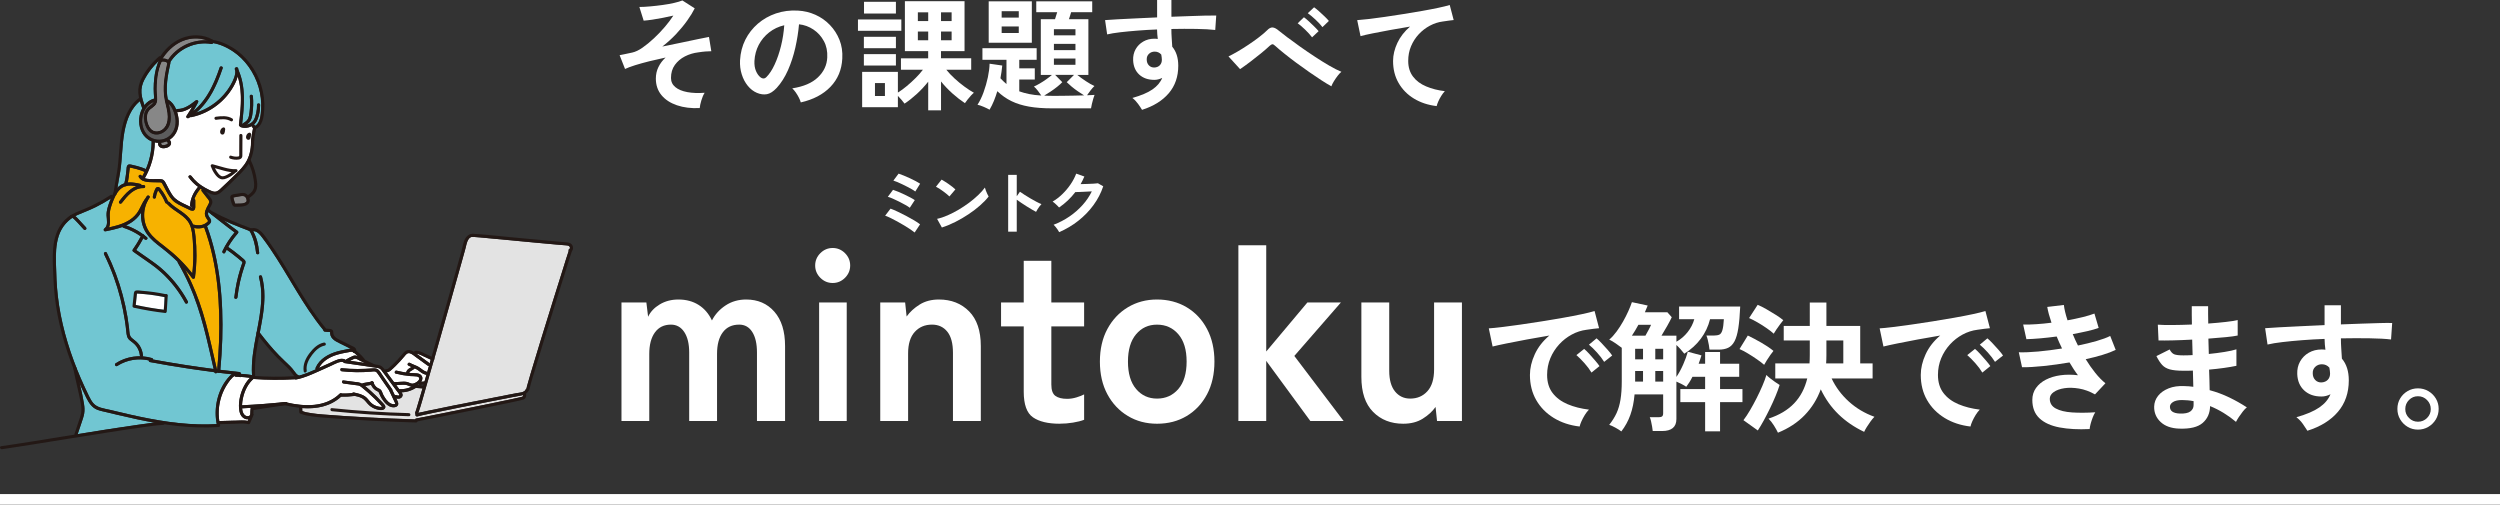 <?xml version="1.0" encoding="UTF-8"?>
<svg id="_レイヤー_2" data-name="レイヤー 2" xmlns="http://www.w3.org/2000/svg" viewBox="0 0 710 143.31">
  <rect x="0" y="0" width="710" height="143.31" fill="#333333" stroke="none"/>
  <defs>
    <style>
      .cls-1 {
        fill: #e3e3e3;
      }

      .cls-2 {
        fill: #f7b200;
      }

      .cls-3 {
        fill: none;
        stroke: #fff;
        stroke-miterlimit: 10;
        stroke-width: 3px;
      }

      .cls-4 {
        fill: #5c5c5c;
      }

      .cls-5 {
        fill: #dbdcdc;
      }

      .cls-6 {
        fill: #231815;
      }

      .cls-7 {
        fill: #fff;
      }

      .cls-8 {
        fill: #878787;
      }

      .cls-9 {
        fill: #71c6d2;
      }
    </style>
  </defs>
  <g id="_レイヤー_1-2" data-name="レイヤー 1">
    <line class="cls-3" x1="710" y1="141.81" y2="141.81"/>
    <g>
      <path class="cls-5" d="M47.09,17.65s0,0,0,0c-.01,0-.02,0-.04-.01-.04-.01-.08-.03-.12-.04-.08-.03-.16-.05-.25-.06-.02,0-.04,0-.06-.01-.05,0-.04,0,.02,0-.04-.01-.09,0-.13-.01-.08,0-.17,0-.25,0-.04,0-.08,0-.13,0,0,0,0,0-.01,0,0,0-.02,0-.03,0-.07.01-.13.03-.19.05-.59,1.31-.95,2.71-1.15,4.13-.22,1.56-.31,3.2-.21,4.78.08,1.21.39,2.56-.53,3.53-.4.41-.9.71-1.33,1.08-.48.42-.77.97-.87,1.6-.22,1.26.18,2.89,1.02,3.87.86,1,2.26.93,3.28.21,1.14-.8,1.51-2.25,1.51-3.57,0-1.58-.5-3.09-.82-4.62-.76-3.59-.08-7.16.69-10.69-.13-.09-.26-.17-.4-.24Z"/>
      <g>
        <path class="cls-9" d="M59.24,120.52c.77-.02,1.54-.05,2.31-.09-.96-4.75.32-10.18,3.74-13.72.15-.15.31-.29.49-.42-1.22-.14-2.44-.28-3.66-.43-.09.01-.18,0-.25-.03-.06,0-.12-.02-.18-.02-.18.29-.71.33-.8-.1,0,0,0,0,0,0-4.24-.55-8.47-1.17-12.68-1.87-1.88-.32-3.76-.65-5.63-1-.27-.05-.35-.27-.31-.47-3.05-.71-6.31-.14-8.95,1.57-.48.31-.93-.45-.45-.76,2.07-1.34,4.51-2.02,6.96-1.98-.05-.06-.08-.14-.09-.24-.09-.91-.42-1.79-.95-2.54-.53-.76-1.25-1.2-1.95-1.78-.78-.64-.86-1.5-.96-2.44-.11-1.08-.24-2.15-.41-3.22-.64-4.15-1.68-8.24-3.11-12.2-.81-2.23-1.74-4.41-2.79-6.54-.25-.51.52-.96.77-.45,1.89,3.83,3.41,7.84,4.51,11.97.56,2.08,1.02,4.19,1.37,6.32.17,1.03.31,2.07.44,3.11.12,1,0,2.18.86,2.87.8.63,1.54,1.16,2.11,2.03.57.86.89,1.85.99,2.87.01.11-.02.2-.06.27.89.06,1.77.22,2.62.47.22.06.31.24.31.41,5.71,1.05,11.44,1.94,17.19,2.69-1.85-8.1-3.54-16.26-6.95-23.9-.95-2.14-2.02-4.22-3.21-6.24-.06-.1-.07-.2-.06-.29-1.48-1.45-3.06-2.8-4.72-4.08-1.51-1.16-3.02-2.35-4.11-3.93-1.01-1.46-1.53-3.22-1.59-4.98-.01-.34,0-.68.03-1.02-.04.07-.08.15-.13.22-.63,1-1.48,1.83-2.46,2.51-.53.37-1.09.67-1.67.94,1.71.6,3.32,1.43,4.78,2.48.15.02.3.12.37.27.26.2.53.41.78.62.44.37-.19.99-.63.62-.14-.12-.28-.23-.42-.34-.61,1.15-1.28,2.26-2.01,3.33,1.21.84,2.41,1.69,3.62,2.53,1.21.85,2.4,1.68,3.52,2.65,1.42,1.23,2.74,2.59,3.93,4.04,1.36,1.67,2.56,3.45,3.58,5.35.27.5-.5.95-.77.45-1.76-3.28-4.08-6.25-6.85-8.75-1.81-1.64-3.86-2.97-5.86-4.37-.67-.47-1.34-.94-2.01-1.41-.18-.13-.31-.4-.16-.6.85-1.2,1.61-2.45,2.29-3.75-1.51-1.07-3.18-1.9-4.95-2.46-.13-.04-.22-.13-.27-.22-1.54.57-3.17.91-4.77,1.23-.51.1-.74-.51-.34-.81,1.11-.81.66-2.54.61-3.67-.06-1.4.42-2.74.9-4.04.1-.26.2-.52.31-.78-1.43.91-2.91,1.75-4.43,2.5-1.63.8-3.32,1.43-4.99,2.15-.23.1-.45.21-.67.33.39.29.74.7,1.03,1,.69.71,1.36,1.44,2.01,2.19.16.18.18.45,0,.62-.16.16-.47.18-.63,0-.57-.66-1.15-1.3-1.75-1.93-.3-.31-.6-.61-.9-.92-.12-.12-.23-.24-.37-.33-.09-.06-.23-.13-.28-.1,0,0,0,0,0,0-1.8,1.21-3.11,2.98-3.8,5.1-.81,2.51-.86,5.19-.79,7.8.08,3.11.18,6.23.54,9.32.82,7.17,2.81,14.17,5.49,20.86.68,1.7,1.41,3.38,2.18,5.04.38.82.77,1.65,1.17,2.46.34.68.7,1.38,1.19,1.97,1.15,1.37,3.09,1.54,4.74,1.93,1.86.45,3.71.89,5.57,1.31,7.38,1.67,14.88,2.98,22.48,2.83Z"/>
        <path class="cls-9" d="M63.28,36.27c.07-.05.16-.08.24-.07.11,0,.23.04.31.13.08.08.14.19.13.31-.01.25-.05.51-.1.76-.06.27-.13.6-.39.75-.31.18-.71.03-.86-.29-.06-.13-.1-.27-.1-.42,0-.12.03-.25.06-.37.08-.26.23-.5.44-.68.07-.07.16-.1.26-.12Z"/>
        <path class="cls-9" d="M70.37,37.88c.07-.07.16-.1.26-.12.07-.05.16-.08.24-.07.11,0,.23.04.31.13.08.08.14.19.13.31-.01.25-.05.51-.1.76-.06.27-.13.6-.39.75-.31.18-.71.03-.86-.29-.06-.13-.1-.27-.1-.42,0-.12.03-.25.06-.37.08-.26.23-.5.44-.68Z"/>
        <path class="cls-9" d="M65.4,45.07c-.54-.18-.31-1.04.24-.85.62.21,1.33.34,1.99.23.31-.05.32-.15.32-.44,0-.38,0-.76,0-1.13,0-1.47.01-2.94.02-4.41,0-.57.89-.57.89,0,0,1.76-.02,3.52-.03,5.29,0,.35.04.74-.16,1.05-.18.28-.51.44-.83.49-.81.15-1.67.03-2.45-.23Z"/>
        <path class="cls-9" d="M65.52,34.41c-1.24-.76-2.8-.56-4.18-.38-.24.03-.44-.22-.44-.44,0-.26.21-.41.44-.44,1.55-.2,3.24-.35,4.63.5.49.3.04,1.06-.45.76Z"/>
        <path class="cls-9" d="M60.4,46.66c1.1.31,2.2.63,3.31.93,1.09.29,2.19.52,3.33.46.57-.03.57.85,0,.88-.01,0-.02,0-.03,0-.02.06-.06.12-.12.18-.62.54-1.3,1.01-2.05,1.37-.69.33-1.46.64-2.22.36-.7-.26-1.19-.84-1.61-1.43-.49-.68-.86-1.42-1.14-2.21-.12-.32.24-.63.55-.54Z"/>
        <path class="cls-9" d="M62.85,49.99c.57.24,1.23-.12,1.74-.38.4-.21.79-.45,1.15-.72-.72-.08-1.44-.23-2.14-.42-.85-.22-1.7-.47-2.55-.71.16.33.34.65.55.96.32.47.71,1.03,1.25,1.27Z"/>
        <path class="cls-9" d="M38.01,83.46c.05-.41.12-.83.59-.94.52-.12,1.19.03,1.72.07,2.27.17,4.53.5,6.75.97.26-.08.59.06.57.4-.07,1.5-.16,3-.28,4.5-.02.22-.19.47-.44.44-2.95-.34-5.87-.83-8.76-1.47-.08-.02-.14-.05-.18-.09-.19-.03-.35-.17-.32-.42.12-1.15.24-2.31.37-3.46Z"/>
        <path class="cls-9" d="M38.91,83.35s0-.03,0,0h0Z"/>
        <path class="cls-7" d="M39.54,83.42c-.21-.01-.43-.03-.64-.03,0,.02,0,.04,0,.08,0,.14-.03.29-.05.43-.1.91-.19,1.81-.29,2.72,2.62.58,5.27,1.03,7.94,1.35.09-1.19.17-2.39.22-3.58-1.89-.39-3.8-.69-5.73-.86-.49-.04-.97-.08-1.46-.11Z"/>
        <path class="cls-9" d="M92.22,98.15c-1.5.3-2.65,1.42-3.54,2.59-.97,1.27-1.83,2.86-1.57,4.51.09.56-.77.79-.86.23-.3-1.91.52-3.69,1.66-5.19,1.03-1.35,2.34-2.65,4.07-3,.56-.11.8.74.24.85Z"/>
        <path class="cls-9" d="M94.27,115.91c7.26.75,14.56,1.22,21.86,1.42.57.02.57.9,0,.88-7.3-.2-14.59-.67-21.86-1.42-.56-.06-.57-.94,0-.88Z"/>
        <path class="cls-9" d="M69.95,57.28s0,0,0,0c-.04.05-.01.02,0,0Z"/>
        <path class="cls-8" d="M69.06,55.66c-.55-.02-1.13.11-1.67.2-.33.05-.66.11-.98.19-.03,0-.08.03-.12.03.05.06.06.3.07.37.07.3.15.6.25.89.05.15.1.31.17.45,0,.01.02.04.03.06,0,0,.02,0,.03,0,.53,0,1.06,0,1.59-.04.07,0,.14-.01.21-.02,0,0,.07,0,.08-.01.02,0,.03,0,.05,0,.15-.03.3-.05.44-.09.06-.02.13-.04.19-.06.02,0,.12-.05.13-.05.05-.02.09-.04.14-.07.02-.01.04-.02.06-.04,0,0,.05-.03.07-.04.02-.02.07-.06.08-.07.02-.02.04-.04.06-.06.02-.04.04-.07.06-.11,0,0,.04-.12.04-.15,0,0,0,0,0,0,0,0,0,0,0,0,0-.03,0-.06,0-.09,0-.02,0-.14,0-.15-.03-.16-.07-.33-.14-.48-.16-.36-.45-.63-.85-.64Z"/>
        <path class="cls-9" d="M35.35,37.36c-.69,3.74-.61,7.57-1.19,11.32-.24,1.55-.54,3.09-.81,4.64.49-.5,1.06-.92,1.75-1.19.07-.03.14-.05.21-.07.21-.81.34-1.64.44-2.46.06-.47.1-.94.16-1.42.04-.4.01-.96.32-1.27.36-.37.88-.18,1.31-.09.47.1.95.21,1.42.34.85.23,1.67.51,2.48.85,1.05-2.43,1.61-5.05,1.64-7.72,0-.05,0-.09.02-.13-.31-.13-.62-.28-.91-.47-2.05-1.32-2.85-3.76-2.63-6.1.09-.99.38-1.97.85-2.83,0-.01-.01-.02-.02-.04-.23-.66-.46-1.32-.65-1.99-2.59,2.07-3.8,5.47-4.38,8.62Z"/>
        <path class="cls-8" d="M45.77,40.82s0-.01,0-.02c0,0,0,0,0,0,0,0,0,0,0,0,0-.02.01-.02,0,.01,0,.01,0,.02,0,.04,0-.02.02.07.02.08,0,0,0,0,0,0,0,.01.01.02.02.04.02.03.04.06.06.09-.06-.09.04.03.05.04,0,0,0,0,0,.01,0,0,0,0,.01,0,.02.01.05.03.07.04-.02-.01.1.04.12.04,0,0,.07.01.08.02.1.01.2.01.3,0,0,0,.07,0,.09,0,.06,0,.11-.02.17-.03.09-.02.18-.04.27-.07.07-.02.15-.05.22-.07.01,0,.07-.03.08-.04.04-.02.08-.04.12-.07.01,0,.04-.03.05-.04.03-.03.06-.06.1-.09.01-.01.01-.01.02-.01,0,0,0,0,0-.02,0-.01.03-.07.04-.08,0-.02.01-.04.01-.05,0,0,0,0,0,0,0,0,0,0,0,0,0-.02.01-.11,0-.12,0,.02,0,.04,0,.06,0-.02,0-.04-.01-.06,0-.01,0-.01,0-.02,0-.01-.01-.03-.02-.04,0,0,0,0,0,0,0,0,0,0,0,0,0,0,0,0-.02,0-.14-.05-.26-.17-.3-.32-.49.21-1,.34-1.53.4.01.09,0,.19-.04.29Z"/>
        <path class="cls-4" d="M47.36,39.14c1.79-.97,2.6-2.89,2.51-4.86-.05-.99-.32-1.99-.7-2.91-.29-.7-.69-1.38-1.26-1.89.61,2.62,1.29,5.92-1.07,7.82-.97.78-2.34,1.17-3.54.68-1.33-.54-2-2-2.29-3.31-.29-1.33-.22-2.87.74-3.93.42-.46.98-.78,1.44-1.19.2-.18.33-.37.42-.57-3.56,1.37-4.38,7.01-1.57,9.52,1.45,1.3,3.59,1.56,5.31.63Z"/>
        <path class="cls-8" d="M47.09,17.65s0,0,0,0c-.01,0-.02,0-.04-.01-.04-.01-.08-.03-.12-.04-.08-.03-.16-.05-.25-.06-.02,0-.04,0-.06-.01-.05,0-.04,0,.02,0-.04-.01-.09,0-.13-.01-.08,0-.17,0-.25,0-.04,0-.08,0-.13,0,0,0,0,0-.01,0,0,0-.02,0-.03,0-.07.01-.13.03-.19.05-.59,1.31-.95,2.71-1.15,4.13-.22,1.56-.31,3.2-.21,4.78.08,1.21.39,2.56-.53,3.53-.4.41-.9.71-1.33,1.08-.48.42-.77.97-.87,1.6-.22,1.26.18,2.89,1.02,3.87.86,1,2.26.93,3.28.21,1.14-.8,1.51-2.25,1.51-3.57,0-1.58-.5-3.09-.82-4.62-.76-3.59-.08-7.16.69-10.69-.13-.09-.26-.17-.4-.24Z"/>
        <path class="cls-9" d="M41.01,22.63c-.62,1.2-.94,2.45-.83,3.8.09,1.17.45,2.31.84,3.43.69-.87,1.62-1.53,2.75-1.85,0-.06,0-.12,0-.18-.04-.89-.13-1.76-.12-2.64,0-1.01.05-2.02.17-3.03.19-1.67.57-3.3,1.24-4.83-1.62,1.54-3.02,3.33-4.04,5.31Z"/>
        <path class="cls-8" d="M51.74,11.71c-2.33,1-4.22,2.81-5.57,4.92.54-.04,1.1.09,1.57.36,2.39-3.62,6.71-5.74,11.04-5.52-2.25-.84-4.82-.71-7.03.24Z"/>
        <path class="cls-9" d="M74.16,31.04c.13-2.13-.14-4.27-.74-6.32-1.2-4.05-3.79-7.82-7.35-10.17-1.65-1.09-3.56-1.99-5.55-2.31-.09.17-.26.29-.5.25-4.47-.8-9.25,1.34-11.65,5.15.03.07.04.16.02.25-.75,3.43-1.42,6.88-.75,10.36.05,0,.1.02.15.05,1.05.61,1.78,1.65,2.25,2.8.07-.09.18-.15.33-.15,2,.03,3.69-1.24,5.18-2.42.39-.3.94.06.7.53-.43.85-.89,1.68-1.38,2.49,3.85-3.07,5.96-7.81,7.5-12.39.18-.54,1.04-.31.86.23-1.56,4.64-3.7,9.39-7.49,12.58,4.05-1.28,7.59-4.07,9.71-7.74.72-1.25,1.46-2.72,1.38-4.2-.04-.08-.07-.17-.11-.25-.21-.43.3-.81.61-.62.16.01.3.11.32.32.01.1.02.19.02.29,2.21,4.89,1.68,10.34,1.07,15.52,0,0,0,0,0,0,.03-.1.09-.18.2-.25.57-.34,1.15-.68,1.46-1.28.3-.59.38-1.29.46-1.93.19-1.49.2-3,.07-4.5-.05-.57.84-.56.89,0,.15,1.7.1,3.4-.15,5.08-.1.7-.24,1.43-.64,2.03-.26.39-.6.68-.98.94.78-.12,1.52-.54,1.94-1.21.39-.61.59-1.36.75-2.06.17-.76.25-1.54.24-2.32,0-.57.88-.57.89,0,0,.91-.09,1.83-.31,2.71-.2.81-.46,1.69-.97,2.36-.13.17-.28.32-.44.47.01.02.03.03.04.05.08.12.16.25.24.37,1.48-.82,1.63-3.27,1.71-4.71Z"/>
        <path class="cls-7" d="M62.49,53.72c1.41-1.28,2.76-2.64,4.14-3.96,1.3-1.24,2.61-2.52,3.46-4.12.97-1.82,1.26-3.91,1.21-5.95,0-.08.02-.16.05-.22.1-1,.27-1.99.5-2.96,0-.01.01-.02.01-.03,0,0,0,0,0-.01,0,0,0,0,0,0-.13-.21-.27-.42-.4-.63-.94.51-2.11.64-3.1.26-.13-.05-.24-.14-.29-.26-.14-.06-.23-.18-.21-.38.53-4.52,1.09-9.34-.35-13.72-.18.7-.47,1.39-.8,2.05-.58,1.16-1.29,2.24-2.11,3.24-1.65,2.02-3.77,3.69-6.12,4.83-1.33.65-2.74,1.13-4.19,1.42-.1.02-.19,0-.27-.02-.15.09-.29.19-.45.28-.37.21-.86-.23-.61-.6.56-.83,1.09-1.68,1.59-2.55-1.25.84-2.61,1.48-4.17,1.46-.02,0-.05,0-.07,0,.18.58.31,1.18.39,1.74.31,2.29-.43,4.68-2.4,6.03-.06.04-.12.07-.17.11.28.19.44.5.46.85.02.45-.24.83-.6,1.08-.34.24-.79.36-1.2.42-.51.07-1.03.02-1.44-.32-.18-.15-.32-.37-.4-.6-.06-.21-.06-.4,0-.6-.33-.01-.66-.06-.98-.13-.06,3.57-1.05,7.08-2.84,10.18.74.28,1.69.25,2.41.26.78.01,1.67-.09,2.44.07.63.13.89.72,1.17,1.23.63,1.15,1.16,2.36,1.93,3.42.78,1.06,1.91,1.68,3.08,2.24.68.33,1.37.63,2.03.97.06.03.11.06.17.09.15.07.18.12.23-.03.01-.04.02-.08.02-.13-.27.11-.64-.01-.62-.38.1-2,1-3.78,2.27-5.28-1-.74-1.89-1.61-2.65-2.64-.34-.46.43-.9.77-.45,1.04,1.4,2.4,2.55,3.94,3.38.68.36,1.38.76,2.12.99.85.28,1.44-.06,2.07-.64Z"/>
        <path class="cls-2" d="M59.37,57.04c-.13-.31-.4-.57-.6-.83-.49-.62-.98-1.25-1.47-1.87-.15-.19-.12-.4-.02-.56-.11-.06-.21-.13-.32-.2-.76.88-1.39,1.87-1.76,2.95.14.06.25.18.25.38,0,.45,0,.89,0,1.34,0,.34.04.72-.08,1.05-.28.81-1.09.56-1.66.26-1.34-.69-2.78-1.21-4.01-2.09-1.18-.86-1.91-2.11-2.58-3.37-.34-.65-.66-1.3-1.03-1.93-.09-.16-.14-.27-.31-.34-.2-.08-.51-.04-.72-.05-.52,0-1.04-.02-1.55-.03-1.45-.03-3.28-.03-4.1-1.45-.28-.49.48-.94.77-.45.06.1.12.18.19.26.25-.43.48-.87.69-1.31-.72-.3-1.45-.56-2.2-.76-.4-.11-.8-.21-1.2-.3-.21-.05-.42-.09-.62-.13,0,0-.1-.02-.18-.03,0,.02,0,.04,0,.06-.13.81-.17,1.65-.28,2.46-.08.58-.17,1.16-.3,1.74,1.19-.14,2.43.12,3.58.38.2.04.3.18.31.34.21-.02.41-.02.63-.02.57.02.57.9,0,.88-2.77-.09-4.67,2.25-6.19,4.22-.15.19-.38.29-.61.16-.19-.11-.31-.42-.16-.6,1.31-1.69,2.85-3.56,4.89-4.32-.93-.18-1.88-.27-2.78-.08-.09.07-.21.1-.33.09-.35.11-.68.26-1.01.49-.65.45-1.14,1.07-1.55,1.76-.02.12-.07.2-.15.25-.24.43-.44.89-.63,1.33-.63,1.54-1.24,3.14-1.11,4.83.08,1.03.18,2.13-.22,3.03,2.09-.45,4.18-1,5.97-2.2.97-.65,1.79-1.47,2.38-2.47.62-1.05,1.04-2.21,1.75-3.22.04-.05.08-.1.13-.13.16-.29.33-.58.52-.85.32-.46,1.09-.02.77.45-2,2.86-2.05,6.85-.06,9.74,1.06,1.54,2.59,2.69,4.06,3.82,1.53,1.18,3.02,2.41,4.4,3.75,1.34,1.31,2.59,2.71,3.76,4.17.33-3.09.39-6.21.13-9.3-.13-1.55-.24-3.22-.92-4.65-.6-1.26-1.66-2.15-2.79-2.94-1.22-.85-2.51-1.63-3.54-2.73-.06-.06-.09-.13-.11-.19-.22.03-.4-.12-.48-.32-.42-1.05-.99-2.05-1.67-2.97-.08-.11-.16-.21-.24-.32,0-.01-.07-.07-.13-.14-.06.11-.11.22-.16.33-.23.53-.38,1.1-.46,1.68-.04.24-.34.37-.55.31-.25-.07-.35-.31-.31-.54.11-.7.32-1.38.61-2.02.14-.31.33-.64.68-.72.43-.1.71.21.95.51.88,1.11,1.59,2.33,2.12,3.64.12-.02.25.01.36.13,1.87,2.01,4.76,2.95,6.2,5.37.19.33.35.67.49,1.01.05,0,.1,0,.15.02,1.02.31,2.27.29,3.21-.25.2-.12.89-.54.89-.8,0-.09-.15-.28-.2-.36-.16-.26-.35-.5-.48-.78-.57-1.21.17-2.41.73-3.46.19-.35.41-.72.25-1.12Z"/>
        <path class="cls-2" d="M61.69,104.92c.47-5.23.7-10.49.56-15.74-.15-5.46-.69-10.93-1.86-16.28-.61-2.82-1.41-5.6-2.41-8.3-.9.32-1.93.36-2.86.15.2.8.31,1.62.4,2.44.19,1.8.28,3.62.27,5.43-.01,2.05-.16,4.1-.42,6.14-.06.44-.55.59-.83.22-.6-.8-1.24-1.57-1.9-2.32,1.53,2.9,2.83,5.91,3.93,8.99,1.43,3.99,2.46,8.08,3.41,12.21.54,2.35,1.08,4.7,1.62,7.04.03,0,.05,0,.08.01Z"/>
        <path class="cls-9" d="M44.77,53.96s-.01-.02-.01-.02c0,.01,0,.02.01.02Z"/>
        <path class="cls-9" d="M97.94,98.23c-.85-.43-1.72-.82-2.54-1.29-.67-.39-1.26-.91-1.52-1.65-.06-.17-.09-.36-.11-.54,0-.11.03-.4-.02-.44-.09-.06-.52-.03-.67-.04-.27-.03-.55-.05-.82-.08-.26-.02-.4-.23-.42-.44-5.87-7.14-9.9-15.49-15.08-23.09-.73-1.07-1.48-2.12-2.26-3.15-.59-.78-1.48-1.95-2.59-1.86.45.88.84,1.8,1.11,2.76.31,1.11.47,2.25.59,3.39.06.56-.83.56-.89,0-.22-2.16-.74-4.19-1.78-6.11,0,0,0-.01,0-.02-.03,0-.06-.01-.09-.02-.12-.02-.21-.08-.26-.16-2.34-.88-4.67-1.79-6.93-2.83,1.26.99,2.53,1.97,3.83,2.9.24.17.29.46.09.69-1.05,1.2-1.98,2.5-2.77,3.87,1.11.78,2.19,1.6,3.24,2.46.27.22.53.44.79.67.25.21.56.43.75.7.37.54,0,1.16-.18,1.7-.97,2.85-1.63,5.8-1.97,8.79-.06.56-.95.56-.89,0,.31-2.72.86-5.42,1.68-8.03.1-.3.19-.61.3-.91.06-.17.11-.33.17-.49.04-.11.18-.35.16-.47-.04-.26-.46-.5-.65-.66-.26-.22-.53-.45-.79-.67-.98-.81-2-1.57-3.04-2.3-.15.28-.29.55-.42.84-.25.51-1.01.07-.77-.45.91-1.9,2.07-3.67,3.43-5.28-2.54-1.86-4.98-3.85-7.47-5.77-.07.33-.08.68.06,1,.13.3.37.56.53.84.22.37.34.76.11,1.15-.22.39-.65.74-1.05.98,1.85,4.99,2.99,10.2,3.65,15.47.69,5.51.85,11.08.68,16.63-.09,2.91-.28,5.82-.55,8.72,1.81.22,3.62.43,5.43.63.29.03.43.28.42.51,1.05.06,2.1.18,3.14.35-.25-4.04.51-7.98,1.27-11.93,0-.05,0-.11.03-.15.62-3.19,1.24-6.39,1.33-9.64.06-2.05-.12-4.09-.65-6.07-.15-.55.71-.78.86-.23,1.41,5.3.4,10.66-.63,15.97,1.7,2.23,3.49,4.4,5.44,6.42,1,1.04,2.07,1.99,3.09,3,.48.47.91.98,1.3,1.53.36.5.7.98,1.28,1.23.02,0,.04.02.06.03,1.63-.43,3.19-1.09,4.72-1.79-.07-.12-.1-.27-.03-.43,1.08-2.54,3.67-3.96,6.23-4.67.74-.2,1.49-.36,2.24-.5.43-.08.94-.23,1.42-.27-.09-.05-.19-.09-.28-.14-.44-.22-.87-.44-1.31-.66Z"/>
        <path class="cls-7" d="M100.59,100.23c-.16.01-.3-.09-.38-.23-.07-.03-.13-.06-.2-.07-.31-.09-.69.04-1,.1-.34.06-.67.12-1.01.18-.7.13-1.39.29-2.07.48-2.15.62-4.26,1.76-5.32,3.77.11-.05.22-.1.33-.15,1.21-.55,2.43-1.1,3.64-1.65,1.03-.47,2.12-.99,3.27-.65.16.05.25.15.29.27,0,0,0,0,0,0,.03-.09.09-.16.2-.22.64-.35,1.3-.74,1.98-1,.49-.19.9-.07,1.32.12-.03-.03-.05-.06-.08-.08-.28-.26-.61-.61-.97-.87Z"/>
        <path class="cls-7" d="M102.2,102.43c-.48-.23-1.11-.73-1.64-.51-.38.16-.75.35-1.12.55,1.15.17,2.31.34,3.46.51.21.03.41.06.62.09-.44-.21-.88-.43-1.31-.64Z"/>
        <path class="cls-7" d="M108.74,105.73c-.24-.33-.47-.73-.81-.97-.33-.24-.77-.27-1.16-.33-.42-.06-.84-.12-1.25-.18-.84-.12-1.67-.24-2.51-.37-1.73-.25-3.46-.51-5.19-.76-.19-.03-.29-.14-.31-.28-1.12-.26-2.33.52-3.31.96-1.16.52-2.32,1.05-3.48,1.57-2.14.96-4.29,1.96-6.61,2.4-.13.02-.24,0-.33-.06,0,0,0,0,0,0-3.93.23-7.88.2-11.81-.08-1.6,1.4-2.55,3.42-2.98,5.47-.14.64-.23,1.32-.25,2,4.07-.19,8.14-.5,12.19-.91.06,0,.12-.02.19-.03.19-.03.35.06.45.18,5.04,1.16,10.95,1.33,14.9-2.53.17-.17.38-.15.54-.05,1.01.03,2.02-.01,3.02-.12.1-.12.25-.2.44-.16,1.27.25,2.6.54,3.59,1.43.55.49.91,1.15,1.48,1.63.51.44,1.13.74,1.78.9.3.07.7.18,1.01.12.19-.03.18-.04.06-.21-.13-.17-.3-.33-.45-.49-.53-.57-1.07-1.13-1.62-1.67-1.11-1.09-2.27-2.12-3.49-3.1-.33-.27-.63-.51-1.05-.6-.47-.09-.95-.13-1.42-.19-.93-.12-1.87-.25-2.8-.37-.56-.07-.57-.96,0-.88.96.13,1.93.26,2.89.38.81.11,1.71.11,2.41.57.05-.1.14-.18.26-.2.72-.13,1.44-.25,2.16-.38.19-.22.6-.25.75.05.06.05.11.11.13.2.01.06.01.12,0,.18.14.37.36.7.65.98.17.16.36.3.56.41.22.12.47.18.66.34.43.34.55,1.02.79,1.49.26.51.56,1.01.92,1.46.33.4.71.77,1.17,1.02.23.12.48.21.74.23.12,0,.54.04.6-.13.02-.05-.07-.22-.09-.26-.07-.17-.16-.33-.23-.49-.14-.29-.27-.58-.41-.87-.29-.62-.58-1.24-.88-1.86-.03-.07-.05-.14-.05-.2,0-.01-.02-.02-.02-.03-.79-1.14-1.58-2.28-2.36-3.43-.38-.55-.74-1.13-1.15-1.66-.43-.55-1.1-.36-1.71-.3-2.75.23-5.52.19-8.27-.11-.56-.06-.57-.94,0-.88,3,.33,5.96.27,8.96.05.57-.04,1.1.05,1.52.47.48.48.83,1.14,1.21,1.69.86,1.24,1.71,2.48,2.57,3.72.06.08.08.17.08.24.24.5.48,1,.72,1.5.09-.05.19-.06.32-.03.28.09,1.22.34.9-.26-.21-.38-.54-.74-.81-1.09-.51-.69-1.01-1.37-1.52-2.06s-1.01-1.37-1.52-2.06c-.25-.34-.51-.69-.76-1.03Z"/>
        <path class="cls-7" d="M71.09,117.76s-.02-.05-.02-.08c0-.62.05-1.23.13-1.84-.81.05-1.63.09-2.44.13.01.16.03.32.06.48.1.61.35,1.25.91,1.59.44.27,1.12.22,1.36-.28Z"/>
        <path class="cls-7" d="M117.75,104.62c-.28.33-.69.51-1.05.73-.04.02-.08.05-.12.08-.02.01-.03.02-.05.03-.08.07-.15.13-.21.21-.01.02-.02.03-.03.05-.01.02-.02.04-.03.05,0,0,0,0,0,.01-.01.03-.02.07-.03.1,0,0,0,0,0,.01.08,0,.16.02.24.03.6.05,1.2.05,1.79.1.47.04.96.14,1.31.49.57.57.46,1.31.08,1.91.31-.03.61-.06.92-.09.18-.64.37-1.27.55-1.91-.07.02-.14.02-.23,0-.45-.12-.87-.32-1.25-.59-.37-.25-.7-.55-1.07-.79-.26-.17-.53-.3-.81-.42Z"/>
        <path class="cls-9" d="M120.24,109.43c.02-.06.04-.12.05-.18-.35.04-.7.07-1.04.11-.11.01-.24-.06-.31-.13-.01-.01-.03-.03-.04-.05-.07.05-.14.1-.22.14.51.04,1.02.07,1.53.11.01,0,.02,0,.03,0Z"/>
        <path class="cls-7" d="M113.38,110.52c1.21.07,2.4-.17,3.48-.69-.35-.06-.68-.22-1.04-.36-1.04-.4-2.18-.12-3.28-.09.28.38.56.75.84,1.13Z"/>
        <path class="cls-7" d="M115.01,101.04c-.83,1-1.69,1.96-2.62,2.87-.46.45-.92.9-1.41,1.31-.35.29-.71.49-1.14.5.25.34.51.68.76,1.03.43.58.85,1.15,1.28,1.73,1.23.13,2.46-.24,3.69,0,.61.12,1.19.62,1.83.45.52-.14,1.22-.51,1.52-.97.35-.53.05-.96-.51-1.04-.61-.1-1.25-.06-1.87-.11-1.39-.12-2.76-.35-4.12-.69-.55-.14-.32-.99.24-.85.89.22,1.78.4,2.68.52.06-.48.41-.87.8-1.14.18-.12.37-.22.56-.33.05-.03.09-.06.14-.08,0,0,0,0,0,0-.3-.12-.59-.25-.87-.41-.5-.28-.05-1.04.45-.76.81.46,1.72.69,2.51,1.17.74.45,1.32,1.09,2.18,1.33.09.02.15.07.2.12.17-.6.35-1.21.52-1.81-.11.06-.25.06-.39-.04-1.1-.8-2.21-1.6-3.31-2.4-.52-.38-1.05-.87-1.67-1.08-.67-.23-1.07.21-1.47.69Z"/>
        <path class="cls-7" d="M120.33,101.22c-.37-.17-.73-.35-1.11-.51-.27-.12-.58-.22-.89-.23.04.03.08.06.11.08,1.15.84,2.3,1.67,3.45,2.51.06.04.1.09.13.14.1-.35.2-.71.3-1.06-.67-.31-1.34-.62-2.01-.93Z"/>
        <path class="cls-1" d="M149.52,110.4c.06-.47.21-.93.34-1.38.28-1,.57-2,.86-2.99.91-3.07,1.85-6.14,2.79-9.2,1.13-3.66,2.26-7.33,3.41-10.99,1-3.2,2-6.39,3.01-9.59.53-1.68,1.03-3.36,1.6-5.03-.09-.18-.06-.41.18-.52.25-.12.17-.52.02-.71-.26-.3-.77-.3-1.14-.33-.18-.01-.36-.02-.54-.04-.61-.05-1.21-.1-1.82-.15-1.97-.17-3.94-.36-5.91-.54-4.6-.43-9.21-.88-13.81-1.3-1.36-.12-2.72-.27-4.08-.35-.06.02-.13.03-.21.02-1.01-.14-1.52,1.22-1.72,1.96-.11.4-.2.81-.3,1.22-.07.26-.14.52-.21.79-.29,1.04-.58,2.08-.87,3.12-1.01,3.61-2.03,7.22-3.05,10.83-1.27,4.49-2.54,8.99-3.83,13.48-.3,1.05-.6,2.1-.9,3.15.02.11,0,.22-.05.31-.02.03-.04.05-.07.07-.81,2.83-1.62,5.66-2.45,8.48-.63,2.15-1.19,4.33-1.94,6.44-.01.03-.03.07-.04.1.17-.04.35-.08.52-.12.77-.18,1.54-.34,2.31-.5,2.42-.51,4.84-1,7.26-1.49,5.15-1.03,10.3-2.05,15.46-3.04.78-.15,1.55-.3,2.33-.45.85-.16,2.23-.16,2.61-1.04.05-.11.12-.19.21-.23Z"/>
        <path class="cls-1" d="M85.85,116.75c.35.13.7.26,1.07.34.52.11,1.05.2,1.58.28,1.05.16,2.1.26,3.15.35,2.11.18,4.23.32,6.34.46,4.28.28,8.57.51,12.86.69,2.34.1,4.68.18,7.02.25.04-.12.13-.22.3-.25,3.52-.66,7.03-1.4,10.55-2.1,5.41-1.09,10.82-2.17,16.21-3.32.88-.19,1.76-.38,2.64-.58.24-.06.48-.11.71-.18.04-.01.08-.02.12-.03.1-.16.18-.31.17-.46-.41.13-.86.2-1.29.28-.57.1-1.13.21-1.7.32-2.18.42-4.35.84-6.53,1.27-5.39,1.06-10.79,2.11-16.17,3.24-.99.21-1.99.42-2.98.64-.31.07-.61.14-.91.22-.1.02-.19.05-.29.08-.06.02-.26.1-.06.01-.46.2-.86-.36-.6-.66-.13-.09-.2-.24-.11-.44.24-.57.4-1.19.58-1.79.39-1.28.77-2.57,1.15-3.86.12-.4.23-.79.34-1.19-.64-.05-1.27-.09-1.91-.14-.01.01-.03.02-.04.04-1.19.76-2.58,1.18-3.99,1.22.27.4.43.84.12,1.29-.38.56-1.01.58-1.61.46.14.31.29.62.42.94.2.47.18,1-.28,1.31-.4.27-.93.29-1.39.21-1.01-.18-1.82-.95-2.41-1.74-.35-.46-.65-.96-.91-1.48-.12-.24-.22-.48-.32-.73-.11-.27-.15-.4-.43-.52-.84-.36-1.5-1.03-1.87-1.86-.58.1-1.16.2-1.74.31,1.18.94,2.3,1.97,3.37,3.02.65.64,1.29,1.31,1.9,1.98.23.25.49.52.53.87.04.36-.17.66-.48.82-.59.3-1.48.11-2.08-.07-.77-.23-1.48-.63-2.07-1.17-.69-.63-1.12-1.47-1.96-1.94-.64-.36-1.36-.54-2.08-.68-1.28.17-2.56.25-3.84.21-.01,0-.02,0-.04,0-3.03,2.81-7.06,3.53-11.05,3.25,0,.29.01.58.03.86Z"/>
        <path class="cls-7" d="M66.62,119.47c1.23-.03,2.51-.17,3.73.06.06-.15.13-.3.19-.46-.36.05-.74,0-1.09-.17-1.12-.53-1.49-1.79-1.57-2.93-.15-2.19.42-4.48,1.45-6.41.44-.82.99-1.59,1.65-2.25-.84-.13-1.69-.21-2.55-.26-.14.07-.32.07-.47-.02-.33-.01-.65-.02-.98-.03-.18,0-.3-.1-.37-.22-.22.11-.41.25-.55.39-.52.49-.96,1.08-1.35,1.66-.77,1.13-1.39,2.37-1.82,3.66-.76,2.28-.98,4.72-.61,7.08,1.44-.04,2.89-.08,4.33-.12Z"/>
        <path class="cls-9" d="M39.53,120.59c1.4-.2,2.8-.41,4.21-.58-1.61-.28-3.22-.6-4.82-.94-1.92-.41-3.83-.85-5.74-1.3-.94-.22-1.89-.45-2.83-.68-.9-.22-1.85-.38-2.72-.72-1.54-.6-2.4-1.97-3.11-3.38-.65-1.3-1.26-2.63-1.85-3.96.45,1.91.89,3.82,1.19,5.76.14.9.19,1.78.04,2.68-.15.87-.46,1.71-.74,2.55-.37,1.09-.73,2.18-1.1,3.27,5.81-.94,11.63-1.87,17.46-2.7Z"/>
      </g>
      <g>
        <path class="cls-6" d="M72.19,39.69c.05,1.99-.23,4-1.06,5.83-.8,1.77-2.15,3.2-3.53,4.54-1.53,1.48-3.02,3.03-4.63,4.42-.63.54-1.35.99-2.22.86-.83-.12-1.59-.56-2.33-.93-1.91-.96-3.55-2.26-4.83-3.98-.34-.46.43-.9.77-.45,1.04,1.4,2.4,2.55,3.94,3.38.68.36,1.38.76,2.12.99.85.28,1.44-.06,2.07-.64,1.41-1.28,2.76-2.64,4.14-3.96,1.3-1.24,2.61-2.52,3.46-4.12.97-1.82,1.26-3.91,1.21-5.95-.01-.57.88-.57.89,0h0Z"/>
        <path class="cls-6" d="M63.96,36.64c-.01.25-.05.51-.1.76-.06.27-.13.6-.39.75-.31.18-.71.03-.86-.29-.06-.13-.1-.27-.1-.42,0-.12.03-.25.06-.37.08-.26.23-.5.44-.68.09-.08.19-.13.31-.13.11,0,.24.05.31.13.08.08.14.19.13.31,0,.11-.04.23-.13.31-.05.05-.1.1-.15.16.02-.03.05-.06.07-.09-.06.08-.11.16-.14.25.01-.04.03-.07.04-.11-.04.09-.06.18-.07.28,0-.04.01-.08.02-.12,0,.05,0,.09,0,.14,0-.04-.01-.08-.02-.12,0,.04.02.08.03.11-.01-.04-.03-.07-.04-.11.01.03.03.05.04.07-.02-.03-.05-.06-.07-.09.01.02.03.03.05.05-.03-.02-.06-.05-.09-.07.01,0,.03.02.04.02-.04-.01-.07-.03-.11-.04.01,0,.02,0,.03,0-.04,0-.08-.01-.12-.02.01,0,.02,0,.04,0-.04,0-.08.01-.12.02.01,0,.02,0,.04-.01-.04.01-.07.03-.11.04,0,0,.02-.01.03-.02-.03.02-.06.05-.09.07.01-.01.02-.02.03-.03l-.07.09s.03-.05.04-.07c-.01.04-.03.07-.04.11.09-.22.13-.46.16-.7,0,.04-.01.08-.02.12.01-.11.02-.22.03-.32,0-.12.05-.23.13-.31.08-.08.2-.13.31-.13.11,0,.23.04.31.13.08.08.14.19.13.31h0Z"/>
        <path class="cls-6" d="M71.32,38.13c-.01.25-.05.51-.1.76-.06.27-.13.6-.39.75-.31.18-.71.03-.86-.29-.06-.13-.1-.27-.1-.42,0-.12.03-.25.06-.37.08-.26.23-.5.44-.68.09-.08.19-.13.31-.13.11,0,.24.05.31.13.08.08.14.19.13.31,0,.11-.04.23-.13.31-.05.05-.1.1-.15.16.02-.03.05-.06.07-.09-.06.08-.11.16-.14.25.01-.04.03-.07.04-.11-.04.09-.06.18-.07.28,0-.04.01-.08.02-.12,0,.05,0,.09,0,.14,0-.04-.01-.08-.02-.12,0,.04.02.08.03.11-.01-.04-.03-.07-.04-.11.01.03.03.05.04.07l-.07-.09s.03.03.05.05c-.03-.02-.06-.05-.09-.07.01,0,.03.02.04.02-.04-.01-.07-.03-.11-.04.01,0,.02,0,.03,0-.04,0-.08-.01-.12-.02.01,0,.02,0,.04,0-.04,0-.08.01-.12.02.01,0,.02,0,.04-.01-.04.01-.07.03-.11.04,0,0,.02-.01.03-.02-.03.02-.06.05-.09.07.01-.01.02-.02.03-.03-.02.03-.05.06-.07.09.02-.02.03-.05.04-.07-.01.04-.03.07-.04.11.09-.22.13-.46.16-.7,0,.04-.01.08-.02.12.01-.11.02-.22.03-.32,0-.12.05-.23.13-.31.08-.08.2-.13.31-.13.11,0,.23.04.31.13.08.08.14.19.13.31h0Z"/>
        <path class="cls-6" d="M68.86,38.47c0,1.76-.02,3.52-.03,5.29,0,.35.04.74-.16,1.05-.18.28-.51.44-.83.49-.81.15-1.67.03-2.45-.23-.54-.18-.31-1.04.24-.85.62.21,1.33.34,1.99.23.31-.05.32-.15.32-.44,0-.38,0-.76,0-1.13,0-1.47.01-2.94.02-4.41,0-.57.89-.57.89,0h0Z"/>
        <path class="cls-6" d="M65.52,34.41c-1.24-.76-2.8-.56-4.18-.38-.24.03-.44-.22-.44-.44,0-.26.21-.41.44-.44,1.55-.2,3.24-.35,4.63.5.49.3.04,1.06-.45.76h0Z"/>
        <path class="cls-6" d="M67.03,48.93c-1.16.06-2.32-.16-3.44-.46-1.15-.3-2.29-.64-3.43-.96.18-.18.36-.36.55-.54.22.62.52,1.2.88,1.75.32.47.71,1.03,1.25,1.27.57.24,1.23-.12,1.74-.38.6-.31,1.15-.68,1.66-1.13.43-.37,1.06.25.63.62-.62.54-1.3,1.01-2.05,1.37-.69.33-1.46.64-2.22.36-.7-.26-1.19-.84-1.61-1.43-.49-.68-.86-1.42-1.14-2.21-.12-.32.24-.63.55-.54,1.1.31,2.2.63,3.31.93,1.09.29,2.19.52,3.33.46.57-.03.57.85,0,.88h0Z"/>
        <path class="cls-6" d="M67.49,19.34c2.46,5.04,1.89,10.73,1.25,16.11-.07.56-.95.56-.89,0,.61-5.2,1.25-10.79-1.13-15.67-.25-.51.52-.96.77-.45h0Z"/>
        <path class="cls-6" d="M71.84,27.33c.15,1.7.1,3.4-.15,5.08-.1.7-.24,1.43-.64,2.03-.4.61-1.02,1-1.64,1.37-.49.29-.94-.47-.45-.76.57-.34,1.15-.68,1.46-1.28.3-.59.38-1.29.46-1.93.19-1.49.2-3,.07-4.5-.05-.57.84-.56.89,0h0Z"/>
        <path class="cls-6" d="M59.51,11.24c2.29.13,4.52,1.02,6.46,2.2,1.97,1.19,3.67,2.8,5.06,4.62,2.8,3.68,4.3,8.36,4.03,12.98-.12,2.03-.43,4.91-2.67,5.7-.54.19-.77-.66-.24-.85,1.77-.63,1.93-3.31,2.02-4.85.13-2.13-.14-4.27-.74-6.32-1.2-4.05-3.79-7.82-7.35-10.17-1.93-1.27-4.23-2.3-6.56-2.43-.57-.03-.57-.91,0-.88h0Z"/>
        <path class="cls-6" d="M73.89,29.8c0,.91-.09,1.83-.31,2.71-.2.81-.46,1.69-.97,2.36-.95,1.23-2.79,1.79-4.26,1.23-.22-.09-.38-.3-.31-.54.06-.21.32-.39.55-.31,1.18.45,2.74.03,3.43-1.07.39-.61.59-1.36.75-2.06.17-.76.25-1.54.24-2.32,0-.57.88-.57.89,0h0Z"/>
        <path class="cls-6" d="M71.85,36.46c-.14-.21-.27-.42-.41-.63-.03-.05-.05-.11-.05-.16-.01-.06-.01-.12,0-.18.03-.1.11-.21.2-.26.1-.05.23-.08.34-.04.11.04.2.1.27.2.14.21.27.42.41.63.03.05.05.11.05.16.01.06.01.12,0,.18-.03.1-.11.21-.2.26-.1.05-.23.08-.34.04-.11-.04-.2-.1-.27-.2h0Z"/>
        <path class="cls-6" d="M67.66,19.49c.21,1.52-.28,2.94-.95,4.29-.58,1.16-1.29,2.24-2.11,3.24-1.65,2.02-3.77,3.69-6.12,4.83-1.33.65-2.74,1.13-4.19,1.42-.56.11-.8-.74-.24-.85,4.75-.97,8.99-4,11.41-8.19.77-1.34,1.57-2.93,1.35-4.52-.08-.56.78-.8.86-.23h0Z"/>
        <path class="cls-6" d="M63.24,19.4c-1.84,5.46-4.47,11.09-9.67,14.13-.37.21-.86-.23-.61-.6.94-1.38,1.78-2.81,2.53-4.3.23.18.47.36.7.53-1.69,1.33-3.55,2.71-5.81,2.68-.57,0-.57-.89,0-.88,2,.03,3.69-1.24,5.18-2.42.39-.3.94.06.7.53-.75,1.49-1.6,2.92-2.53,4.3-.2-.2-.41-.4-.61-.6,4.99-2.92,7.5-8.36,9.27-13.6.18-.54,1.04-.31.86.23h0Z"/>
        <path class="cls-6" d="M60.03,12.49c-4.51-.81-9.34,1.38-11.72,5.25-.3.48-1.07.04-.77-.45,2.6-4.24,7.82-6.54,12.72-5.66.56.1.32.95-.24.85h0Z"/>
        <path class="cls-6" d="M59.96,12.02c-2.49-1.41-5.61-1.43-8.21-.31-2.52,1.08-4.53,3.1-5.89,5.44-.29.49-1.05.05-.77-.45,1.49-2.55,3.69-4.72,6.45-5.86,2.84-1.17,6.18-1.12,8.87.41.5.28.05,1.04-.45.76h0Z"/>
        <path class="cls-6" d="M47.52,17.91c-.14-.1-.28-.19-.43-.26-.04-.02-.04-.02.02,0-.02,0-.04-.02-.06-.02-.04-.01-.08-.03-.12-.04-.08-.03-.16-.05-.25-.06-.02,0-.04,0-.06-.01-.05,0-.04,0,.02,0-.04-.01-.09,0-.13-.01-.08,0-.17,0-.25,0-.04,0-.08,0-.13,0-.05,0-.04,0,.02,0-.02,0-.04,0-.06,0-.08.01-.17.03-.25.06-.22.06-.49-.08-.55-.31-.05-.24.07-.47.31-.54.79-.23,1.7-.08,2.36.42.1.07.17.14.2.26.03.11.02.25-.04.34-.12.18-.41.31-.61.16h0Z"/>
        <path class="cls-6" d="M46.05,17.25c-.68,1.4-1.08,2.91-1.3,4.45-.22,1.56-.31,3.2-.21,4.78.08,1.21.39,2.56-.53,3.53-.4.41-.9.71-1.33,1.08-.48.42-.77.97-.87,1.6-.22,1.26.18,2.89,1.02,3.87.86,1,2.26.93,3.28.21,1.14-.8,1.51-2.25,1.51-3.57,0-1.58-.5-3.09-.82-4.62-.78-3.67-.05-7.32.74-10.92.12-.55.98-.32.86.23-.78,3.57-1.48,7.16-.66,10.79.61,2.72,1.73,6.52-.88,8.63-.97.78-2.34,1.17-3.54.68-1.33-.54-2-2-2.29-3.31-.29-1.33-.22-2.87.74-3.93.42-.46.98-.77,1.44-1.19.54-.49.58-1.02.55-1.73-.04-.89-.13-1.76-.12-2.64,0-1.01.05-2.02.17-3.03.21-1.86.65-3.67,1.48-5.35.25-.51,1.02-.06.77.45h0Z"/>
        <path class="cls-6" d="M47.79,28.31c1.79,1.04,2.64,3.33,2.9,5.27.31,2.29-.43,4.68-2.4,6.03-1.82,1.25-4.26,1.29-6.12.09-2.05-1.32-2.85-3.76-2.63-6.1.24-2.58,1.81-5.07,4.48-5.66.56-.12.79.73.24.85-4.1.91-5.18,7.06-2.2,9.72,1.45,1.3,3.59,1.56,5.31.63,1.79-.97,2.6-2.89,2.51-4.86-.05-.99-.32-1.99-.7-2.91-.38-.92-.95-1.8-1.83-2.31-.49-.29-.05-1.05.45-.76h0Z"/>
        <path class="cls-6" d="M45.74,16.69c-1.91,1.68-3.57,3.69-4.74,5.95-.62,1.2-.94,2.45-.83,3.8.11,1.4.6,2.76,1.07,4.07.19.54-.67.77-.86.23-.5-1.4-.98-2.82-1.1-4.31-.11-1.39.21-2.71.81-3.96,1.18-2.44,2.99-4.63,5.02-6.41.43-.37,1.06.25.63.62h0Z"/>
        <path class="cls-6" d="M57.18,53.34c-1.28,1.4-2.23,3.09-2.32,5.01-.03.57-.92.57-.89,0,.1-2.16,1.14-4.06,2.58-5.63.39-.42,1.01.2.63.62h0Z"/>
        <path class="cls-6" d="M43.95,40.3c-.04,3.76-1.11,7.47-3.06,10.69-.29.49-1.06.04-.77-.45,1.88-3.09,2.9-6.63,2.94-10.24,0-.57.89-.57.89,0h0Z"/>
        <path class="cls-6" d="M71.14,45.34c.96,1.93,1.59,3.99,1.85,6.12.12.96.14,1.97-.3,2.86-.42.86-1.24,1.45-2,1.99-.47.33-.91-.43-.45-.76.67-.47,1.4-.99,1.72-1.76.35-.84.22-1.83.09-2.7-.28-1.84-.84-3.63-1.67-5.3-.25-.51.51-.95.77-.45h0Z"/>
        <path class="cls-6" d="M66.85,57.85c.53,0,1.06,0,1.59-.04.07,0,.14-.01.21-.02,0,0,.15-.02.05,0,.03,0,.06,0,.08-.01.15-.03.3-.05.44-.09.06-.02.13-.04.19-.06.03,0,.2-.08.1-.04.05-.02.11-.05.16-.08.02-.01.04-.02.06-.04.01,0,.12-.08.07-.04-.04.03.06-.05.08-.07.02-.02.04-.05.07-.07-.06.07-.02.03-.01.01.03-.05.06-.09.08-.14-.05.1.02-.08.03-.12.03-.11,0,.06,0,0,0-.03,0-.06,0-.09,0-.03-.02-.21,0-.13-.03-.17-.08-.34-.14-.5-.16-.36-.45-.63-.85-.64-.55-.02-1.13.11-1.67.2-.33.05-.66.11-.98.19-.03,0-.1.03-.13.03-.02,0-.04.01-.06.03.04-.08.06-.1.06-.04.05.05.06.31.08.38.07.3.15.6.25.89.05.15.1.31.17.45,0,.02.03.06.03.07.05.07.03.07-.06-.02.03,0,.05,0,.08,0,.57,0,.57.88,0,.88-.35,0-.63-.13-.8-.45-.15-.29-.26-.62-.36-.94-.1-.33-.19-.67-.25-1.01-.06-.38-.02-.73.32-.96.26-.18.62-.22.93-.28.36-.07.71-.12,1.07-.17.69-.1,1.43-.28,2.09.05.8.4,1.34,1.61,1.01,2.47-.26.69-.98,1.01-1.67,1.14-.77.15-1.56.14-2.34.14-.57,0-.57-.88,0-.88Z"/>
        <path class="cls-6" d="M41.3,48.91c-.79-.35-1.6-.63-2.44-.86-.4-.11-.8-.21-1.2-.3-.21-.05-.42-.09-.62-.13-.02,0-.26-.04-.26-.05.1-.11.13-.11.09,0,0,.03-.01.05-.01.08-.13.81-.17,1.65-.28,2.46-.11.84-.25,1.67-.48,2.48-.16.55-1.01.31-.86-.23.26-.9.4-1.83.52-2.76.06-.47.1-.94.16-1.42.04-.4.01-.96.32-1.27.36-.37.88-.18,1.31-.09.47.1.95.21,1.42.34.96.26,1.89.59,2.8.99.22.1.27.41.16.6-.13.23-.39.26-.61.16h0Z"/>
        <path class="cls-6" d="M67.84,106.92c-.46-.63-1.36-.13-1.77.26-.52.49-.96,1.08-1.35,1.66-.77,1.13-1.39,2.37-1.82,3.66-.88,2.65-1.04,5.5-.39,8.22.07.29-.14.54-.43.56-7.8.52-15.56-.59-23.16-2.21-1.92-.41-3.83-.85-5.74-1.3-.94-.22-1.89-.45-2.83-.68-.9-.22-1.85-.38-2.72-.72-1.54-.6-2.4-1.97-3.11-3.38-.82-1.66-1.6-3.34-2.33-5.04-2.94-6.79-5.2-13.9-6.31-21.23-.51-3.37-.68-6.74-.82-10.14-.11-2.71-.2-5.46.33-8.14.52-2.64,1.76-5.11,3.92-6.8,1.36-1.07,2.95-1.61,4.53-2.27,1.77-.73,3.49-1.58,5.16-2.52.81-.46,1.61-.95,2.39-1.45.48-.31.93.45.45.76-1.54,1-3.14,1.91-4.79,2.73-1.63.8-3.32,1.43-4.99,2.15-2.62,1.15-4.5,3.27-5.38,5.97-.81,2.51-.86,5.19-.79,7.8.08,3.11.18,6.23.54,9.32.82,7.17,2.81,14.17,5.49,20.86.68,1.7,1.41,3.38,2.18,5.04.38.82.77,1.65,1.17,2.46.34.68.7,1.38,1.19,1.97,1.15,1.37,3.09,1.54,4.74,1.93,1.86.45,3.71.89,5.57,1.31,7.38,1.67,14.88,2.98,22.48,2.83.95-.02,1.9-.06,2.85-.12-.14.19-.29.37-.43.56-1.17-4.87.09-10.58,3.63-14.25.89-.92,2.43-1.46,3.33-.24.34.46-.43.9-.77.45h0Z"/>
        <path class="cls-6" d="M68.01,106.55c-6.63-.71-13.23-1.62-19.81-2.73-1.88-.32-3.76-.65-5.63-1-.56-.1-.32-.95.24-.85,6.5,1.21,13.04,2.22,19.61,3.04,1.86.23,3.72.45,5.59.65.56.06.57.94,0,.88h0Z"/>
        <path class="cls-6" d="M42.93,102.53c-3.24-.96-6.79-.44-9.63,1.39-.48.31-.93-.45-.45-.76,3.02-1.96,6.85-2.5,10.31-1.48.55.16.31,1.01-.24.85h0Z"/>
        <path class="cls-6" d="M39.72,100.94c-.09-.91-.42-1.79-.95-2.54-.53-.76-1.25-1.2-1.95-1.78-.78-.64-.86-1.5-.96-2.44-.11-1.08-.24-2.15-.41-3.22-.64-4.15-1.68-8.24-3.11-12.2-.81-2.23-1.74-4.41-2.79-6.54-.25-.51.52-.96.77-.45,1.89,3.83,3.41,7.84,4.51,11.97.56,2.08,1.02,4.19,1.37,6.32.17,1.03.31,2.07.44,3.11.12,1,0,2.18.86,2.87.8.63,1.54,1.16,2.11,2.03.57.86.89,1.85.99,2.87.06.56-.83.56-.89,0h0Z"/>
        <path class="cls-6" d="M20.03,61.14c.97-.47,1.79.61,2.38,1.22.69.71,1.36,1.44,2.01,2.19.16.18.18.45,0,.62-.16.16-.47.18-.63,0-.57-.66-1.15-1.3-1.75-1.93-.3-.31-.6-.61-.9-.92-.12-.12-.23-.24-.37-.33-.09-.06-.23-.13-.28-.1-.22.11-.48.06-.61-.16-.11-.19-.06-.5.16-.6h0Z"/>
        <path class="cls-6" d="M60.62,60.17c3.45,1.89,7.12,3.33,10.8,4.7.53.2.33.96-.24.85-.12-.02-.23-.05-.35-.07-.56-.11-.32-.96.24-.85.12.02.23.05.35.07-.08.28-.16.57-.24.85-3.75-1.4-7.5-2.87-11.01-4.79-.5-.27-.05-1.04.45-.76h0Z"/>
        <path class="cls-6" d="M46.92,84.42c-1.95-.42-3.93-.72-5.92-.9-.49-.04-.97-.08-1.46-.11-.23-.01-.46-.03-.69-.04.09,0,.05-.16.04.08,0,.14-.03.29-.05.43-.11,1.01-.22,2.02-.32,3.03-.06.56-.95.56-.89,0,.12-1.15.24-2.31.37-3.46.05-.41.12-.83.59-.94.52-.12,1.19.03,1.72.07,2.3.17,4.59.5,6.84.98.56.12.32.97-.24.85h0Z"/>
        <path class="cls-6" d="M47.64,83.95c-.07,1.5-.16,3-.28,4.5-.02.22-.19.47-.44.44-2.95-.34-5.87-.83-8.76-1.47-.56-.12-.32-.97.24-.85,2.82.62,5.66,1.11,8.53,1.44-.15.15-.3.29-.44.44.12-1.5.22-3,.28-4.5.02-.57.91-.57.89,0h0Z"/>
        <path class="cls-6" d="M51.28,74.2c2.14,3.64,3.88,7.49,5.3,11.46,1.43,3.99,2.46,8.08,3.41,12.21.58,2.53,1.17,5.07,1.75,7.6.13.55-.73.79-.86.23-1.94-8.4-3.62-16.89-7.16-24.82-.95-2.14-2.02-4.22-3.21-6.24-.29-.49.48-.94.77-.45h0Z"/>
        <path class="cls-6" d="M58.69,63.95c1.91,5.07,3.08,10.38,3.75,15.75.69,5.51.85,11.08.68,16.63-.1,3.04-.3,6.09-.58,9.12-.05.56-.94.57-.89,0,.5-5.4.75-10.83.6-16.26-.15-5.46-.69-10.93-1.86-16.28-.65-2.96-1.49-5.88-2.56-8.72-.2-.53.66-.76.86-.23h0Z"/>
        <path class="cls-6" d="M59.63,59.51c2.62,2.01,5.17,4.12,7.85,6.05.24.17.29.46.09.69-1.46,1.66-2.67,3.5-3.62,5.49-.25.51-1.01.07-.77-.45.99-2.05,2.25-3.95,3.76-5.67.03.23.06.46.09.69-2.74-1.98-5.35-4.13-8.03-6.19-.45-.35.18-.97.63-.62h0Z"/>
        <path class="cls-6" d="M64.5,69.92c1.21.84,2.39,1.73,3.54,2.67.27.22.53.44.79.67.25.21.56.43.75.7.37.54,0,1.16-.18,1.7-.97,2.85-1.63,5.8-1.97,8.79-.06.56-.95.56-.89,0,.31-2.72.86-5.42,1.68-8.03.1-.3.19-.61.3-.91.06-.17.11-.33.17-.49.04-.11.18-.35.16-.47-.04-.26-.46-.5-.65-.66-.26-.22-.53-.45-.79-.67-1.08-.89-2.2-1.73-3.36-2.53-.46-.32-.02-1.09.45-.76h0Z"/>
        <path class="cls-6" d="M71.7,65.25c.55,1.01,1.01,2.06,1.32,3.16.31,1.11.47,2.25.59,3.39.06.56-.83.56-.89,0-.22-2.16-.74-4.19-1.78-6.11-.27-.5.49-.95.77-.45h0Z"/>
        <path class="cls-6" d="M71.45,64.84c2.24-.53,3.74,2.09,4.82,3.59,1.4,1.95,2.71,3.96,3.98,6,2.51,4.03,4.85,8.17,7.45,12.14,1.48,2.26,3.05,4.48,4.77,6.57.36.44-.27,1.06-.63.62-5.87-7.14-9.91-15.49-15.09-23.1-.73-1.07-1.48-2.12-2.26-3.15-.63-.83-1.6-2.1-2.81-1.82-.56.13-.79-.72-.24-.85h0Z"/>
        <path class="cls-6" d="M74.41,78.5c1.94,7.28-.7,14.67-1.67,21.88-.27,2.05-.41,4.11-.28,6.18.04.57-.85.56-.89,0-.47-7.37,2.43-14.43,2.63-21.75.06-2.05-.12-4.09-.65-6.07-.15-.55.71-.78.86-.23h0Z"/>
        <path class="cls-6" d="M66.99,106.13c1.71.01,3.42.17,5.11.48.31.06.45.54.2.74-1.8,1.39-2.84,3.57-3.31,5.75-.23,1.08-.35,2.27-.17,3.36.1.61.35,1.25.91,1.59.46.28,1.19.22,1.4-.35.29.08.57.16.86.23-.31.74-.63,1.48-.94,2.22-.09.22-.29.37-.55.31-1.29-.33-2.73-.13-4.05-.1-1.4.04-2.8.08-4.2.11-.57.02-.57-.87,0-.88,1.46-.04,2.92-.08,4.38-.12,1.35-.04,2.78-.2,4.11.13-.18.1-.36.21-.55.31.31-.74.63-1.48.94-2.22.21-.51,1.05-.31.86.23-.37,1.04-1.55,1.43-2.53.97-1.12-.53-1.49-1.79-1.57-2.93-.15-2.19.42-4.48,1.45-6.41.58-1.09,1.36-2.09,2.34-2.84l.2.74c-1.61-.29-3.23-.44-4.87-.45-.57,0-.57-.89,0-.88h0Z"/>
        <path class="cls-6" d="M71.84,106.74c3.97.3,7.96.33,11.93.09.57-.03.57.85,0,.88-3.97.24-7.96.21-11.93-.09-.57-.04-.57-.92,0-.88h0Z"/>
        <path class="cls-6" d="M97.61,102.86c-1.15-.33-2.4.48-3.41.94-1.16.52-2.32,1.05-3.48,1.57-2.14.96-4.29,1.96-6.61,2.4-.56.11-.8-.74-.24-.85,2.48-.47,4.77-1.58,7.06-2.61,1.21-.55,2.43-1.1,3.64-1.65,1.03-.47,2.12-.99,3.27-.65.55.16.31,1.01-.24.85h0Z"/>
        <path class="cls-6" d="M97.07,104.57c3,.33,5.96.27,8.96.05.57-.04,1.1.05,1.52.47.48.48.83,1.14,1.21,1.69.86,1.24,1.71,2.48,2.57,3.72.32.47-.45.91-.77.45-.79-1.14-1.58-2.28-2.36-3.43-.38-.55-.74-1.13-1.15-1.66-.43-.55-1.1-.36-1.71-.3-2.75.23-5.52.19-8.27-.11-.56-.06-.57-.94,0-.88h0Z"/>
        <path class="cls-6" d="M111.4,110.73c.53,1.12,1.1,2.23,1.59,3.37.2.47.18,1-.28,1.31-.4.27-.93.29-1.39.21-1.01-.18-1.82-.95-2.41-1.74-.35-.46-.65-.96-.91-1.48-.12-.24-.22-.48-.32-.73-.11-.27-.15-.4-.43-.52-1.01-.43-1.76-1.3-2.05-2.35-.15-.55.71-.78.86-.23.13.49.38.91.75,1.26.17.16.36.3.56.41.22.12.47.18.66.34.43.34.55,1.02.79,1.49.26.51.56,1.01.92,1.46.32.4.71.77,1.17,1.02.23.12.48.21.74.23.12,0,.54.04.6-.13.02-.05-.07-.22-.09-.26-.07-.17-.16-.33-.23-.49-.14-.29-.27-.58-.41-.87-.29-.62-.58-1.24-.88-1.86-.24-.51.52-.96.77-.45h0Z"/>
        <path class="cls-6" d="M97.55,108.04c.96.13,1.93.26,2.89.38.84.11,1.78.1,2.49.62,1.45,1.07,2.79,2.31,4.07,3.57.65.64,1.29,1.31,1.9,1.98.23.25.49.52.53.87.04.36-.17.66-.48.82-.59.3-1.48.11-2.08-.07-.77-.23-1.48-.63-2.07-1.17-.69-.63-1.12-1.47-1.96-1.94-.8-.44-1.72-.62-2.61-.79-.56-.11-.32-.96.24-.85,1.27.25,2.6.54,3.59,1.43.55.49.91,1.15,1.48,1.63.51.44,1.13.74,1.78.9.3.07.7.18,1.01.12.19-.03.18-.04.06-.21-.13-.17-.3-.33-.45-.49-.53-.57-1.07-1.13-1.62-1.67-1.11-1.09-2.27-2.12-3.49-3.1-.33-.27-.63-.51-1.05-.6-.47-.09-.95-.13-1.42-.19-.93-.12-1.87-.25-2.8-.37-.56-.07-.57-.96,0-.88h0Z"/>
        <path class="cls-6" d="M100.78,112.42c-1.29.18-2.58.25-3.88.21-.57-.02-.57-.9,0-.88,1.22.04,2.44-.02,3.64-.18.24-.03.48.06.55.31.06.21-.07.51-.31.54h0Z"/>
        <path class="cls-6" d="M97.08,112.43c-4.29,4.2-10.73,3.99-16.17,2.66-.55-.14-.32-.99.24-.85,5.13,1.25,11.25,1.53,15.31-2.43.41-.4,1.04.22.63.62h0Z"/>
        <path class="cls-6" d="M80.96,115.06c-4.1.42-8.21.72-12.33.92-.57.03-.57-.86,0-.88,4.12-.19,8.23-.5,12.33-.92.57-.06.56.82,0,.88h0Z"/>
        <path class="cls-6" d="M72.08,115.89s-.02.11,0,.03c0,.04-.01.09-.02.13,0,.07-.02.15-.03.22-.02.16-.03.31-.04.47-.02.31-.03.63-.03.94,0,.23-.2.45-.44.44-.24-.01-.44-.19-.44-.44,0-.68.06-1.36.15-2.03.01-.1.12-.21.2-.26.1-.06.24-.08.34-.04.11.03.21.1.27.2.06.11.06.22.04.34h0Z"/>
        <path class="cls-6" d="M98.06,102.27c1.61.24,3.22.47,4.83.71l2.42.35c.77.11,1.57.18,2.33.35.67.16,1.1.56,1.5,1.1.49.65.97,1.31,1.46,1.97.98,1.32,1.95,2.65,2.93,3.97.42.56,1.14,1.26.64,1.98-.45.67-1.28.58-1.96.37-.54-.17-.31-1.02.24-.85.28.09,1.22.34.9-.26-.21-.38-.54-.74-.81-1.09-.51-.69-1.01-1.37-1.52-2.06-.51-.69-1.01-1.37-1.52-2.06-.25-.34-.51-.69-.76-1.03-.24-.33-.47-.73-.81-.97-.33-.24-.77-.27-1.16-.33-.42-.06-.84-.12-1.25-.18-.84-.12-1.67-.24-2.51-.37-1.73-.25-3.46-.51-5.19-.76-.56-.08-.32-.93.24-.85h0Z"/>
        <path class="cls-6" d="M105.83,109.21c-.83.15-1.66.29-2.49.44-.23.04-.49-.06-.55-.31-.05-.21.07-.5.31-.54.83-.15,1.66-.29,2.49-.44.23-.04.49.06.55.31.05.21-.07.5-.31.54h0Z"/>
        <path class="cls-6" d="M112.65,105.27c1.25.31,2.52.54,3.81.65.6.05,1.2.05,1.79.1.47.04.96.14,1.31.49.83.82.22,2.04-.58,2.6-.45.32-1.01.62-1.55.71-.61.11-1.07-.15-1.61-.36-1.27-.49-2.7.05-4.02-.11-.56-.07-.57-.95,0-.88,1.25.15,2.51-.24,3.76,0,.61.12,1.19.62,1.83.45.52-.14,1.22-.51,1.52-.97.35-.53.05-.96-.51-1.04-.61-.1-1.25-.06-1.87-.11-1.39-.12-2.76-.35-4.12-.69-.55-.14-.32-.99.24-.85h0Z"/>
        <path class="cls-6" d="M121.45,103.83c-1.1-.8-2.21-1.6-3.31-2.4-.52-.38-1.05-.87-1.67-1.08-.67-.23-1.07.21-1.47.69-.83,1-1.69,1.96-2.62,2.87-.46.45-.92.9-1.41,1.31-.44.36-.89.59-1.46.48-.56-.1-.32-.95.24-.85.32.06.63-.28.84-.46.25-.23.5-.46.75-.69.49-.47.97-.95,1.44-1.44.45-.47.88-.96,1.3-1.46.37-.44.72-.95,1.25-1.22,1.15-.58,2.25.35,3.13.99,1.15.84,2.3,1.67,3.45,2.51.46.33.01,1.1-.45.76h0Z"/>
        <path class="cls-6" d="M120.89,106.42c-.45-.12-.87-.32-1.25-.59-.37-.25-.7-.55-1.07-.79-.8-.52-1.75-.75-2.58-1.22-.5-.28-.05-1.04.45-.76.81.46,1.72.69,2.51,1.17.74.45,1.32,1.09,2.18,1.33.55.15.32,1-.24.85h0Z"/>
        <path class="cls-6" d="M117.91,99.64c.95-.14,1.77.31,2.6.7.88.41,1.75.81,2.63,1.22.22.1.27.41.16.6-.13.22-.39.26-.61.16l-2.36-1.1c-.37-.17-.73-.35-1.11-.51-.33-.14-.71-.28-1.08-.23-.24.03-.48-.06-.55-.31-.06-.21.07-.51.31-.54h0Z"/>
        <path class="cls-6" d="M117.78,104.6c-.29.35-.7.53-1.08.76-.04.02-.08.05-.12.08-.02.01-.04.03-.06.05-.04.03.08-.06.02-.01-.08.07-.15.14-.22.22-.05.06.04-.06.02-.02-.01.02-.03.04-.04.06-.01.02-.02.04-.03.05,0,.01-.02.03-.02.04,0-.02.02-.04.03-.06-.01.05-.03.09-.04.14-.02.08,0-.11,0-.02,0,.02,0,.05,0,.07,0,.23-.21.45-.44.44-.24-.01-.44-.19-.44-.44,0-.56.37-.99.81-1.29.18-.12.37-.22.56-.33.05-.03.09-.06.14-.08.04-.03.09-.08.13-.09-.05.04-.06.05-.03.02.01,0,.02-.02.03-.03.02-.02.04-.04.06-.05.04-.04.08-.08.12-.13.15-.18.48-.16.63,0,.18.19.16.43,0,.62h0Z"/>
        <path class="cls-6" d="M118.03,110.19c-1.39.89-3.06,1.32-4.71,1.21-.24-.02-.44-.19-.44-.44,0-.23.2-.46.44-.44,1.51.1,3-.27,4.27-1.09.48-.31.93.45.45.76h0Z"/>
        <path class="cls-6" d="M105.76,104.16c-1.19-.58-2.38-1.16-3.56-1.74-.48-.23-1.11-.73-1.64-.51-.61.25-1.19.6-1.77.91-.5.27-.95-.49-.45-.76.64-.35,1.3-.74,1.98-1,.67-.26,1.21.06,1.81.35,1.36.66,2.72,1.33,4.08,1.99.51.25.06,1.01-.45.76h0Z"/>
        <path class="cls-6" d="M102.85,102.47c-.4-.49-.83-.95-1.29-1.38-.42-.39-.98-1.01-1.55-1.17-.31-.09-.69.04-1,.1-.34.06-.67.12-1.01.18-.7.13-1.39.29-2.07.48-2.31.66-4.56,1.93-5.54,4.22-.22.52-.99.07-.77-.45,1.08-2.54,3.67-3.96,6.23-4.67.74-.2,1.49-.36,2.24-.5.66-.12,1.48-.4,2.14-.22.64.18,1.22.75,1.71,1.18.55.49,1.06,1.02,1.53,1.59.36.44-.26,1.06-.63.62h0Z"/>
        <path class="cls-6" d="M92.26,93.31c.57.05,1.22.03,1.78.18.46.12.63.52.62.96,0,1.18,1.05,1.67,1.99,2.14,1.06.53,2.13,1.07,3.19,1.6.42.21.98.39,1.22.82.24.41.1.88-.27,1.14-.47.33-.91-.44-.45-.76-.1.07-.08.03-.21-.05-.07-.05-.16-.08-.24-.12-.22-.11-.44-.22-.65-.33-.44-.22-.87-.44-1.31-.66-.85-.43-1.72-.82-2.54-1.29-.67-.39-1.26-.91-1.52-1.65-.06-.17-.09-.36-.11-.54,0-.11.03-.4-.02-.44-.09-.06-.52-.03-.67-.04-.27-.03-.55-.05-.82-.08-.56-.05-.57-.94,0-.88h0Z"/>
        <path class="cls-6" d="M92.22,98.15c-1.5.3-2.65,1.42-3.54,2.59-.97,1.27-1.83,2.86-1.57,4.51.09.56-.77.79-.86.23-.3-1.91.52-3.69,1.66-5.19,1.03-1.35,2.34-2.65,4.07-3,.56-.11.8.74.24.85h0Z"/>
        <path class="cls-6" d="M73.7,94.37c1.73,2.27,3.54,4.47,5.52,6.53,1,1.04,2.07,1.99,3.09,3,.48.47.91.98,1.3,1.53.36.5.7.98,1.28,1.23.52.23.07.99-.45.76-.58-.25-.98-.71-1.35-1.21-.41-.55-.8-1.08-1.28-1.57-1.05-1.06-2.17-2.04-3.21-3.12-2.03-2.11-3.88-4.38-5.66-6.71-.35-.45.43-.89.77-.45h0Z"/>
        <path class="cls-6" d="M161.7,70.7c.25-.12.17-.52.02-.71-.26-.3-.77-.3-1.14-.33-.18-.01-.36-.02-.54-.04-.61-.05-1.21-.1-1.82-.15-1.97-.17-3.94-.36-5.91-.54-4.6-.43-9.21-.88-13.81-1.3-1.4-.13-2.81-.28-4.21-.36-.57-.03-.57-.91,0-.88,3.58.2,7.16.63,10.73.97,4.53.43,9.06.87,13.6,1.27.61.05,1.23.11,1.84.15.7.05,1.46.09,1.95.67.48.57.48,1.66-.26,2.02-.51.25-.96-.51-.45-.76h0Z"/>
        <path class="cls-6" d="M134.23,67.3c-1.01-.14-1.52,1.22-1.72,1.96-.11.4-.2.81-.3,1.22-.07.26-.14.52-.21.79-.29,1.04-.58,2.08-.87,3.12-1.01,3.61-2.03,7.22-3.05,10.83-1.27,4.49-2.54,8.99-3.83,13.48-1.14,4.01-2.29,8.01-3.46,12.01-.63,2.15-1.19,4.33-1.94,6.44-.02.07-.05.14-.08.2-.22.52-1.08.29-.86-.23.24-.57.4-1.19.58-1.79.39-1.28.77-2.57,1.15-3.86,1.15-3.95,2.29-7.9,3.42-11.85,1.3-4.56,2.6-9.12,3.89-13.69,1.06-3.76,2.12-7.52,3.17-11.28.32-1.14.64-2.28.95-3.42.35-1.28.5-2.79,1.31-3.85.51-.67,1.23-1.06,2.08-.95.56.08.32.93-.24.85h0Z"/>
        <path class="cls-6" d="M162.48,71.16c-.5,1.44-.93,2.9-1.39,4.35-.97,3.06-1.93,6.13-2.89,9.19-1.13,3.63-2.26,7.26-3.39,10.9-.99,3.2-1.97,6.41-2.93,9.62-.51,1.72-1.09,3.45-1.48,5.21-.02.1-.03.22-.02.08-.06.56-.95.57-.89,0,.05-.51.22-1.01.36-1.49.28-1,.57-2,.86-2.99.91-3.07,1.85-6.14,2.79-9.2,1.13-3.66,2.26-7.33,3.41-10.99,1-3.2,2-6.39,3.01-9.59.54-1.72,1.06-3.45,1.64-5.15.02-.06.04-.11.06-.17.18-.53,1.04-.3.86.23h0Z"/>
        <path class="cls-6" d="M150.16,110.86c-.51,1.2-1.74,1.38-2.89,1.59-.57.1-1.13.21-1.7.32-2.18.42-4.35.84-6.53,1.27-5.39,1.06-10.79,2.11-16.17,3.24-.99.21-1.99.42-2.98.64-.31.07-.61.14-.91.22-.1.02-.19.05-.29.08-.06.02-.26.1-.06.01-.52.23-.97-.53-.45-.76.36-.16.77-.23,1.15-.32.77-.18,1.54-.34,2.31-.5,2.42-.51,4.84-1,7.26-1.49,5.15-1.03,10.3-2.05,15.46-3.04.78-.15,1.55-.3,2.33-.45.85-.16,2.23-.16,2.61-1.04.22-.52,1.08-.29.86.23h0Z"/>
        <path class="cls-6" d="M149.24,111.48c.42.62.19,1.68-.53,1.98-.12.05-.25.08-.38.11-.63.16-1.27.3-1.91.44-2.34.51-4.68.99-7.03,1.47-5.61,1.15-11.23,2.28-16.85,3.4-1.38.27-2.75.56-4.13.82-.56.1-.8-.75-.24-.85,3.52-.66,7.03-1.4,10.55-2.1,5.41-1.09,10.82-2.17,16.21-3.32.88-.19,1.76-.38,2.64-.58.24-.06.48-.11.71-.18.06-.02.12-.03.17-.05.06-.03-.09.08-.06.02.15-.24.27-.45.08-.71-.32-.47.45-.91.77-.45h0Z"/>
        <path class="cls-6" d="M118.16,119.99c-8.67-.25-17.33-.68-25.98-1.36-1.16-.09-2.33-.2-3.48-.36-.59-.08-1.17-.17-1.75-.29-.57-.11-1.09-.31-1.63-.49-.21-.07-.3-.22-.33-.43-.05-.46-.05-.91-.06-1.37,0-.57.88-.57.89,0,0,.46,0,.91.06,1.37-.11-.14-.22-.28-.33-.43.46.15.9.34,1.37.44.52.11,1.05.2,1.58.28,1.05.16,2.1.26,3.15.35,2.11.18,4.23.32,6.34.46,4.28.28,8.57.51,12.86.69,2.43.1,4.87.19,7.3.25.57.02.57.9,0,.88h0Z"/>
        <path class="cls-6" d="M116.12,118.21c-7.3-.2-14.59-.67-21.86-1.42-.56-.06-.57-.94,0-.88,7.26.75,14.56,1.22,21.86,1.42.57.02.57.9,0,.88h0Z"/>
        <path class="cls-6" d="M120.21,110.31c-.72-.05-1.44-.1-2.16-.15-.23-.02-.46-.19-.44-.44.01-.22.2-.46.44-.44.72.05,1.44.1,2.16.15.23.02.46.19.44.44-.01.22-.2.46-.44.44h0Z"/>
        <path class="cls-6" d="M120.57,109.22c-.44.04-.88.09-1.32.13-.11.01-.24-.06-.31-.13-.08-.08-.14-.2-.13-.31,0-.11.04-.23.13-.31.09-.08.19-.12.31-.13.44-.04.88-.09,1.32-.13.11-.01.24.06.31.13.08.08.14.2.13.31,0,.11-.04.23-.13.31-.09.08-.19.12-.31.13h0Z"/>
        <path class="cls-6" d="M21.65,104.36c.66,3.49,1.67,6.91,2.22,10.42.14.9.19,1.78.04,2.68-.15.87-.46,1.71-.74,2.55-.38,1.14-.76,2.28-1.15,3.42-.18.54-1.04.31-.86-.23.37-1.09.73-2.19,1.1-3.29.28-.83.59-1.66.76-2.53.18-.91.09-1.83-.07-2.73-.59-3.38-1.52-6.69-2.16-10.07-.1-.55.75-.79.86-.23h0Z"/>
        <path class="cls-6" d="M46.33,120.67c-1.92.1-3.83.39-5.73.66-3.13.43-6.26.91-9.39,1.4-7.21,1.12-14.41,2.31-21.61,3.45-3.01.48-6.02.96-9.04,1.39-.56.08-.8-.77-.24-.85,6.15-.87,12.27-1.91,18.4-2.9,6.93-1.12,13.86-2.25,20.8-3.23,2.25-.32,4.53-.69,6.8-.81.57-.03.57.85,0,.88h0Z"/>
        <path class="cls-6" d="M81.35,115.01c-3.15.47-6.29.96-9.43,1.45-.56.09-.8-.76-.24-.85,3.14-.5,6.29-.99,9.43-1.45.56-.08.8.77.24.85h0Z"/>
        <path class="cls-6" d="M72.71,36.75c-.26,1.06-.44,2.14-.52,3.23-.02.24-.19.44-.44.44-.23,0-.46-.2-.44-.44.09-1.17.28-2.33.55-3.47.06-.23.32-.37.55-.31.24.06.37.31.31.54h0Z"/>
        <path class="cls-6" d="M40.1,28.46c-2.85,2.03-4.14,5.61-4.75,8.9-.69,3.74-.61,7.57-1.19,11.32-.34,2.15-.79,4.29-1.09,6.45-.08.56-.93.32-.86-.23.27-1.99.68-3.95,1.01-5.93.33-1.98.48-3.96.62-5.96.26-3.69.59-7.46,2.21-10.85.83-1.75,2.01-3.33,3.6-4.47.47-.33.91.43.45.76h0Z"/>
        <path class="cls-6" d="M47.89,39.61c.43.14.67.53.69.97.02.45-.24.83-.6,1.08-.34.24-.79.36-1.2.42-.51.07-1.03.02-1.44-.32-.18-.15-.32-.37-.4-.6-.09-.27-.05-.53.06-.79.09-.21.42-.28.61-.16.22.14.26.38.16.6.02-.05.03-.05.01,0-.01.05-.01.04,0-.02,0,.03,0,.07,0,.1,0-.13.02.01.02.03.01.03,0,.02-.01-.02,0,.02.02.04.03.06.02.03.04.06.06.09-.06-.09.04.03.05.04.06.06-.06-.03.02.02.03.02.06.04.09.05-.08-.04.08.02.1.03,0,0,.14.03.06.02.11.02.22.01.32,0,0,0,.14-.02.07,0,.06,0,.12-.02.18-.03.09-.02.18-.04.27-.07.08-.02.16-.05.25-.08-.09.03.04-.02.06-.03.04-.02.08-.04.12-.07.02-.01.1-.07.04-.02.04-.03.07-.07.11-.1.06-.06-.02.05.03-.03,0-.02.05-.12.03-.06-.02.07.01-.05.02-.07.03-.09,0,.09,0,0,0-.02.01-.11,0-.12,0,.02,0,.04,0,.06,0-.02,0-.04-.01-.06-.03-.1,0-.02,0,0,0-.02-.02-.04-.03-.05-.03-.04-.02-.03.02.02,0-.01-.02-.02-.03-.03-.02-.02-.01-.01.03.02-.02-.01-.03-.02-.05-.03.06.02.07.03.02.01-.22-.07-.39-.31-.31-.54.07-.22.31-.39.55-.31h0Z"/>
      </g>
      <path class="cls-6" d="M55.47,56.92c0,.45,0,.89,0,1.34,0,.34.04.72-.08,1.05-.28.81-1.09.56-1.66.26-1.34-.69-2.78-1.21-4.01-2.09-1.18-.86-1.91-2.11-2.58-3.37-.34-.65-.66-1.3-1.03-1.93-.09-.16-.14-.27-.31-.34-.2-.08-.51-.04-.72-.05-.52,0-1.04-.02-1.55-.03-1.45-.03-3.28-.03-4.1-1.45-.28-.49.48-.94.77-.45.63,1.1,2.24.99,3.34,1.01.78.01,1.67-.09,2.44.07.63.13.89.72,1.17,1.23.63,1.15,1.16,2.36,1.93,3.42.78,1.06,1.91,1.68,3.08,2.24.68.33,1.37.63,2.03.97.06.03.11.06.17.09.15.07.18.12.23-.03.05-.14,0-.38,0-.53,0-.47,0-.95,0-1.42,0-.57.89-.57.89,0h0Z"/>
      <path class="cls-6" d="M57.93,53.71c.56.72,1.13,1.44,1.69,2.16.47.6.87,1.17.62,1.96-.24.77-.8,1.4-1.05,2.16-.13.4-.19.85,0,1.24.13.3.37.56.53.84.22.37.34.76.11,1.15-.26.46-.8.86-1.26,1.11-1.14.62-2.61.68-3.84.31-.55-.17-.31-1.02.24-.85,1.02.31,2.27.29,3.21-.25.2-.12.89-.54.89-.8,0-.09-.15-.28-.2-.36-.16-.26-.35-.5-.48-.78-.57-1.21.17-2.41.73-3.46.19-.35.41-.72.25-1.12-.13-.31-.4-.57-.6-.83-.49-.62-.98-1.25-1.47-1.87-.35-.44.28-1.07.63-.62h0Z"/>
      <path class="cls-6" d="M48.14,57.4c1.87,2.01,4.76,2.95,6.2,5.37.8,1.33,1.03,2.9,1.19,4.42.19,1.8.28,3.62.27,5.43-.01,2.05-.16,4.1-.42,6.14-.06.44-.55.59-.83.22-2.51-3.32-5.5-6.17-8.81-8.71-1.51-1.16-3.02-2.35-4.11-3.93-1.01-1.46-1.53-3.22-1.59-4.98-.06-1.99.5-4,1.65-5.64.32-.46,1.09-.02.77.45-2,2.86-2.05,6.85-.06,9.74,1.06,1.54,2.59,2.69,4.06,3.82,1.53,1.18,3.02,2.41,4.4,3.75,1.61,1.57,3.1,3.27,4.45,5.06-.28.07-.55.15-.83.22.45-3.45.55-6.95.27-10.42-.13-1.55-.24-3.22-.92-4.65-.6-1.26-1.66-2.15-2.79-2.94-1.22-.85-2.51-1.63-3.54-2.73-.39-.42.24-1.04.63-.62h0Z"/>
      <path class="cls-6" d="M41.82,57.14c-.75,1.07-1.18,2.31-1.87,3.42-.63,1-1.48,1.83-2.46,2.51-2.21,1.52-4.9,2.09-7.49,2.61-.51.1-.74-.51-.34-.81,1.11-.81.66-2.54.61-3.67-.06-1.4.42-2.74.9-4.04.75-2.01,1.8-4.19,3.93-5.03,1.53-.6,3.21-.26,4.76.09.56.12.32.98-.24.85-1.67-.37-3.5-.73-5.01.31-1.13.78-1.81,2.1-2.32,3.33-.63,1.54-1.24,3.14-1.11,4.83.11,1.47.27,3.1-1.07,4.09-.11-.27-.23-.54-.34-.81,2.47-.5,5.03-1.02,7.16-2.44.97-.65,1.79-1.47,2.38-2.47.62-1.05,1.04-2.21,1.75-3.22.32-.46,1.09-.02.77.45h0Z"/>
      <path class="cls-6" d="M40.8,53.42c-2.77-.09-4.67,2.25-6.19,4.22-.15.19-.38.29-.61.16-.19-.11-.31-.42-.16-.6,1.72-2.22,3.84-4.76,6.96-4.66.57.02.57.9,0,.88h0Z"/>
      <path class="cls-6" d="M46.92,57.51c-.42-1.05-.99-2.05-1.67-2.97-.08-.11-.16-.21-.24-.32-.02-.02-.25-.27-.25-.29-.02.06.2.01.2.01,0,0-.05.07-.06.09-.07.12-.12.25-.18.37-.23.53-.38,1.1-.46,1.68-.04.24-.34.37-.55.31-.25-.07-.35-.31-.31-.54.11-.7.32-1.38.61-2.02.14-.31.33-.64.68-.72.43-.1.71.21.95.51.88,1.11,1.59,2.33,2.12,3.65.09.22-.1.48-.31.54-.25.07-.46-.09-.55-.31h0Z"/>
      <path class="cls-6" d="M35.27,63.82c2.38.75,4.58,1.96,6.48,3.56.44.37-.19.99-.63.62-1.78-1.5-3.86-2.63-6.09-3.33-.54-.17-.31-1.02.24-.85h0Z"/>
      <path class="cls-6" d="M40.97,67.16c-.73,1.45-1.57,2.84-2.51,4.17-.05-.2-.11-.4-.16-.6,1.34.93,2.67,1.87,4.01,2.8,1.21.85,2.4,1.68,3.52,2.65,1.42,1.23,2.74,2.59,3.93,4.04,1.36,1.67,2.56,3.45,3.58,5.35.27.5-.5.95-.77.45-1.76-3.28-4.08-6.25-6.85-8.75-1.81-1.64-3.86-2.97-5.86-4.37-.67-.47-1.34-.94-2.01-1.41-.18-.13-.31-.4-.16-.6.94-1.33,1.78-2.72,2.51-4.17.26-.51,1.02-.06.77.45h0Z"/>
    </g>
    <g>
      <path class="cls-7" d="M198.72,30.69c-2.43.12-4.58-.15-6.46-.79-1.88-.64-3.35-1.6-4.41-2.89s-1.59-2.85-1.59-4.69c0-1.19.25-2.29.74-3.29.49-1,1.17-1.9,2.03-2.69-1.56.33-3.09.68-4.59,1.05-1.49.37-2.84.75-4.04,1.12s-2.17.74-2.89,1.08l-1.54-3.92c.28-.05.7-.13,1.26-.25.56-.12,1.33-.28,2.31-.49.89-.19,1.87-.65,2.94-1.4,1.07-.75,2.16-1.64,3.27-2.68,1.11-1.04,2.14-2.12,3.1-3.25s1.75-2.19,2.38-3.17c-.91.21-1.9.42-2.96.63s-2.08.39-3.04.53-1.78.23-2.43.28l-1.22-3.89c.86,0,1.88-.05,3.04-.16,1.17-.1,2.34-.24,3.54-.4,1.19-.16,2.29-.36,3.29-.59,1-.23,1.79-.47,2.35-.7l3.5,2.24c-.49,1-1.19,2.15-2.1,3.43s-1.97,2.57-3.17,3.85c-1.2,1.28-2.51,2.47-3.94,3.57,1.84-.37,3.66-.75,5.44-1.12,1.79-.37,3.37-.71,4.76-1,1.39-.29,2.41-.5,3.06-.61l.66,4.06c-.44,0-.98.02-1.61.07-.63.05-1.32.13-2.07.25-1.35.16-2.62.54-3.8,1.14-1.18.6-2.13,1.41-2.87,2.43-.74,1.03-1.1,2.26-1.1,3.71,0,1.05.41,1.91,1.23,2.59.82.68,1.95,1.15,3.4,1.42,1.45.27,3.09.33,4.93.19-.37.58-.69,1.31-.94,2.17-.26.86-.41,1.59-.46,2.17Z"/>
      <path class="cls-7" d="M227.42,29.08c-.09-.37-.27-.82-.53-1.33-.26-.51-.55-1.01-.89-1.49-.34-.48-.67-.87-1-1.17,3.2-.49,5.63-1.53,7.3-3.13,1.67-1.6,2.55-3.48,2.64-5.65.09-1.73-.22-3.27-.95-4.62-.72-1.35-1.71-2.45-2.96-3.29-1.25-.84-2.62-1.34-4.11-1.5-.19,2.17-.54,4.39-1.05,6.65-.51,2.26-1.21,4.39-2.08,6.37-.88,1.98-1.94,3.66-3.2,5.04-.96,1.03-1.88,1.62-2.78,1.79-.9.16-1.85.04-2.85-.38-.98-.42-1.84-1.08-2.59-2s-1.32-1.99-1.71-3.24c-.4-1.25-.56-2.58-.49-4.01.12-2.12.62-4.07,1.5-5.83s2.08-3.28,3.57-4.57c1.49-1.28,3.21-2.25,5.14-2.91,1.94-.65,4-.92,6.2-.8,1.77.09,3.44.49,5,1.19,1.56.7,2.93,1.66,4.11,2.89,1.18,1.23,2.09,2.64,2.73,4.25.64,1.61.9,3.37.79,5.29-.16,3.2-1.28,5.87-3.36,8.03-2.08,2.16-4.89,3.63-8.44,4.43ZM216.04,22.01c.26.19.53.28.8.28s.56-.14.84-.42c.84-.84,1.62-2.03,2.33-3.57.71-1.54,1.31-3.28,1.79-5.21s.79-3.91.93-5.92c-1.61.37-3.04,1.05-4.29,2.03-1.25.98-2.23,2.17-2.96,3.55-.72,1.39-1.13,2.91-1.22,4.57-.05,1.1.1,2.05.44,2.85.34.81.79,1.42,1.35,1.84Z"/>
      <path class="cls-7" d="M243.66,8.75v-3.22h12.32v3.22h-12.32ZM263.61,31.32v-8.12c-.96,1.21-2.02,2.36-3.2,3.45-1.18,1.08-2.35,2.01-3.52,2.78-.21-.3-.5-.67-.86-1.08-.36-.42-.71-.79-1.03-1.12v3.22h-10.15v-10.04h10.15v5.88c.82-.51,1.66-1.12,2.52-1.84s1.7-1.47,2.5-2.28c.81-.8,1.5-1.59,2.08-2.36h-6.23v-3.25h7.73v-2.03h-6.61V.35h16.94v14.17h-6.69v2.03h8.58v3.25h-7.07c.65.82,1.43,1.64,2.33,2.47s1.83,1.6,2.8,2.31c.97.71,1.87,1.3,2.71,1.77-.23.16-.51.43-.84.79-.33.36-.65.74-.96,1.14-.32.4-.57.74-.75,1.02-1.14-.75-2.32-1.66-3.52-2.73s-2.29-2.22-3.27-3.43v8.19h-3.64ZM245.34,13.68v-3.22h9.1v3.22h-9.1ZM245.34,18.62v-3.25h9.1v3.25h-9.1ZM245.38,3.85V.52h9.06v3.33h-9.06ZM248.49,27.26h2.83v-3.67h-2.83v3.67ZM260.67,5.98h2.94v-2.48h-2.94v2.48ZM260.67,11.44h2.94v-2.48h-2.94v2.48ZM267.25,5.98h3.01v-2.48h-3.01v2.48ZM267.25,11.44h3.01v-2.48h-3.01v2.48Z"/>
      <path class="cls-7" d="M281.04,31.15c-.47-.26-1.03-.53-1.7-.82-.67-.29-1.24-.48-1.73-.58.65-1,1.23-2.19,1.73-3.57.5-1.38.9-2.78,1.21-4.22.3-1.43.47-2.72.49-3.87l3.6.52c-.12,1.24-.29,2.44-.52,3.61.28.3.56.59.84.86.28.27.57.53.88.79v-6.89h-6.83v-3.29h15.4v3.29h-4.94v2.42h4.41v3.18h-4.41v3.36c.84.3,1.77.56,2.8.77,1.03.21,2.18.35,3.46.42-.26-.4-.59-.86-1-1.38-.41-.53-.78-.92-1.1-1.17.49-.21,1.04-.5,1.66-.86.62-.36,1.23-.76,1.84-1.19.61-.43,1.14-.85,1.61-1.24h-3.15V5.46h4.03c.09-.3.2-.64.31-1,.12-.36.22-.69.32-1h-5.95V.38h15.89v3.08h-5.99c-.09.3-.19.64-.3,1-.1.36-.21.69-.33,1h5.53v15.82h-3.15c.68.56,1.48,1.14,2.4,1.75.92.61,1.74,1.07,2.47,1.4-.33.3-.69.72-1.1,1.24-.41.53-.74.99-1,1.38.49-.02.92-.04,1.29-.05s.65-.03.84-.05c-.12.28-.24.66-.38,1.14-.14.48-.27.96-.38,1.45-.12.49-.2.9-.24,1.23h-11.06c-2.47,0-4.65-.16-6.53-.49-1.88-.33-3.55-.85-5.01-1.56-1.46-.71-2.79-1.65-4.01-2.82-.28.93-.6,1.84-.96,2.73-.36.89-.78,1.73-1.24,2.52ZM280.79,12.14V.38h12.25v11.76h-12.25ZM284.47,5h4.86v-1.82h-4.86v1.82ZM284.47,9.38h4.86v-1.86h-4.86v1.86ZM298.79,27.23c.86,0,1.83,0,2.9-.02,1.07-.01,2.15-.03,3.24-.05,1.08-.02,2.07-.05,2.96-.07-.54-.33-1.12-.71-1.75-1.14-.63-.43-1.22-.88-1.79-1.35-.56-.47-1.03-.89-1.4-1.26l2.07-2.07h-5.36l2.03,2.07c-.35.37-.82.8-1.42,1.28-.59.48-1.23.94-1.89,1.38-.67.44-1.28.83-1.84,1.15.35.02.72.04,1.1.05.39.01.76.02,1.14.02ZM299.31,10.04h6.12v-1.75h-6.12v1.75ZM299.31,14.24h6.12v-1.78h-6.12v1.78ZM299.31,18.41h6.12v-1.78h-6.12v1.78Z"/>
      <path class="cls-7" d="M324.33,31.18c-.28-.47-.65-1.03-1.12-1.68-.47-.65-1-1.21-1.61-1.68,2.47-.7,4.38-1.51,5.71-2.43,1.33-.92,2.25-2.01,2.76-3.27-.75.37-1.49.56-2.24.56-1.77,0-3.2-.5-4.29-1.5-1.08-1-1.66-2.36-1.73-4.06-.05-1.17.19-2.21.7-3.13.51-.92,1.24-1.65,2.17-2.19.93-.54,1.99-.81,3.18-.81.19,0,.35,0,.49.02.14.01.29.03.46.05-.05-.42-.09-.85-.14-1.29-.05-.44-.07-.91-.07-1.4-1.89.07-3.73.17-5.53.32-1.8.14-3.44.3-4.93.47-1.49.17-2.73.38-3.71.61l-.59-4.06c.84-.07,2.02-.15,3.54-.23,1.52-.08,3.25-.17,5.2-.26,1.95-.09,3.96-.19,6.04-.28V0h4.06v4.76c1.82-.07,3.56-.13,5.21-.19s3.14-.11,4.44-.14,2.33-.04,3.08-.02l-.28,4.1c-1.35-.16-3.14-.26-5.37-.3s-4.59-.03-7.09.02c0,.84.03,1.69.09,2.55.06.86.11,1.69.16,2.49,1.14,1.35,1.71,3.15,1.71,5.39,0,3.1-.9,5.71-2.7,7.82-1.8,2.11-4.33,3.68-7.59,4.71ZM327.87,19.18c.65-.05,1.17-.27,1.54-.67s.56-.91.56-1.54c0-.21-.02-.44-.05-.68s-.08-.51-.12-.79c-.49-.56-1.11-.84-1.86-.84-.65,0-1.2.21-1.64.63s-.65.96-.63,1.61c0,.68.2,1.23.61,1.66s.94.64,1.59.61Z"/>
      <path class="cls-7" d="M378.1,24.5c-.77-.42-1.7-.98-2.78-1.68-1.08-.7-2.24-1.48-3.46-2.33s-2.45-1.73-3.66-2.62-2.34-1.77-3.39-2.61-1.93-1.58-2.62-2.21c-.35-.33-.62-.49-.8-.49s-.44.14-.77.42c-.72.68-1.56,1.41-2.52,2.19-.96.78-1.94,1.56-2.96,2.33-1.01.77-2,1.48-2.96,2.13l-3.29-3.61c.7-.33,1.55-.78,2.56-1.37,1-.58,2.04-1.23,3.1-1.94,1.06-.71,2.06-1.42,2.99-2.13.93-.71,1.69-1.36,2.28-1.94.58-.61,1.12-.89,1.63-.84s1.08.35,1.73.91c.54.44,1.34,1.07,2.4,1.87,1.06.8,2.27,1.69,3.62,2.64,1.35.96,2.75,1.91,4.18,2.85,1.43.95,2.81,1.8,4.13,2.57,1.32.77,2.47,1.35,3.45,1.75-.33.26-.68.64-1.07,1.14-.38.5-.74,1.02-1.07,1.56-.33.54-.56,1-.7,1.4ZM372.63,10.6c-.51-.68-1.17-1.4-1.96-2.17-.79-.77-1.51-1.38-2.13-1.82l1.78-1.71c.37.26.83.64,1.37,1.14s1.07,1.01,1.59,1.52c.52.51.93.95,1.21,1.29l-1.86,1.75ZM375.57,7.7c-.51-.68-1.18-1.39-1.99-2.15-.82-.76-1.54-1.36-2.17-1.8l1.79-1.68c.37.26.83.62,1.37,1.1.54.48,1.07.97,1.61,1.49.54.51.95.95,1.22,1.29l-1.82,1.75Z"/>
      <path class="cls-7" d="M408.02,30.13c-2.43-.28-4.57-.99-6.44-2.12-1.87-1.13-3.32-2.61-4.38-4.44s-1.57-3.91-1.57-6.25c0-1.68.41-3.39,1.22-5.13.82-1.74,2.02-3.28,3.61-4.64-1.87.3-3.72.62-5.57.96-1.84.34-3.52.66-5.02.96-1.51.3-2.67.57-3.48.8l-.95-4.55c.77-.05,1.84-.15,3.2-.31,1.36-.16,2.9-.37,4.62-.61,1.71-.25,3.49-.51,5.32-.81,1.83-.29,3.61-.59,5.32-.89,1.71-.3,3.25-.6,4.62-.89,1.37-.29,2.43-.55,3.2-.79l1.12,4.27c-.35.02-.79.08-1.31.16s-1.12.17-1.8.26c-1.26.16-2.48.56-3.66,1.19-1.18.63-2.23,1.44-3.15,2.43-.92.99-1.65,2.13-2.19,3.41-.54,1.28-.8,2.67-.8,4.17,0,1.77.46,3.25,1.37,4.45s2.15,2.12,3.73,2.78c1.58.67,3.34,1.12,5.3,1.35-.35.37-.69.82-1.02,1.35s-.61,1.05-.84,1.58c-.23.52-.38.96-.46,1.31Z"/>
      <path class="cls-7" d="M176.5,119.57v-33.67h7.07l.49,4.06c.65-1.4,1.75-2.57,3.29-3.5,1.54-.93,3.31-1.4,5.32-1.4,2.19,0,4.11.51,5.74,1.54,1.63,1.03,2.89,2.5,3.78,4.41.88-1.73,2.18-3.15,3.88-4.27,1.7-1.12,3.65-1.68,5.84-1.68,3.31,0,5.99,1.15,8.01,3.46,2.03,2.31,3.04,5.56,3.04,9.76v21.28h-7.98v-19.46c0-2.47-.44-4.41-1.33-5.81-.89-1.4-2.12-2.1-3.71-2.1-2.01,0-3.56.72-4.65,2.17-1.1,1.45-1.65,3.5-1.65,6.16v19.04h-7.91v-19.46c0-2.47-.47-4.41-1.4-5.81-.93-1.4-2.2-2.1-3.78-2.1-1.96,0-3.48.74-4.55,2.21-1.07,1.47-1.61,3.51-1.61,6.12v19.04h-7.91Z"/>
      <path class="cls-7" d="M236.48,80.37c-1.35,0-2.52-.49-3.5-1.47-.98-.98-1.47-2.15-1.47-3.5s.49-2.52,1.47-3.5c.98-.98,2.15-1.47,3.5-1.47s2.52.49,3.5,1.47c.98.98,1.47,2.15,1.47,3.5s-.49,2.52-1.47,3.5c-.98.98-2.15,1.47-3.5,1.47ZM232.63,119.57v-33.67h7.84v33.67h-7.84Z"/>
      <path class="cls-7" d="M249.99,119.57v-33.67h7.07l.42,3.99c.93-1.31,2.17-2.44,3.71-3.4,1.54-.96,3.36-1.43,5.46-1.43,3.5,0,6.36,1.12,8.57,3.36,2.22,2.24,3.33,5.53,3.33,9.87v21.28h-7.91v-19.39c0-2.66-.54-4.66-1.61-5.99-1.07-1.33-2.52-2-4.34-2-2.01,0-3.64.69-4.9,2.07-1.26,1.38-1.89,3.42-1.89,6.12v19.18h-7.91Z"/>
      <path class="cls-7" d="M300.95,120.34c-3.31,0-5.84-.61-7.59-1.82s-2.62-3.64-2.62-7.28v-18.55h-6.44v-6.79h6.44v-11.83h7.84v11.83h9.31v6.79h-9.31v16.52c0,1.59.38,2.66,1.15,3.22.77.56,1.88.84,3.33.84.89,0,1.78-.14,2.69-.42.91-.28,1.62-.56,2.14-.84v7.21c-.84.33-1.89.59-3.15.8-1.26.21-2.52.31-3.78.31Z"/>
      <path class="cls-7" d="M328.6,120.34c-3.08,0-5.85-.73-8.29-2.2-2.45-1.47-4.39-3.52-5.81-6.16-1.42-2.64-2.13-5.73-2.13-9.28s.71-6.64,2.13-9.27,3.36-4.69,5.81-6.16c2.45-1.47,5.21-2.21,8.29-2.21s5.98.73,8.43,2.21c2.45,1.47,4.38,3.52,5.77,6.16,1.4,2.64,2.1,5.73,2.1,9.27s-.7,6.64-2.1,9.28c-1.4,2.64-3.32,4.69-5.77,6.16-2.45,1.47-5.26,2.2-8.43,2.2ZM328.6,113.2c2.47,0,4.49-.91,6.05-2.73,1.56-1.82,2.35-4.41,2.35-7.77s-.78-5.95-2.35-7.77c-1.56-1.82-3.58-2.73-6.05-2.73s-4.41.91-5.95,2.73c-1.54,1.82-2.31,4.41-2.31,7.77s.77,5.95,2.31,7.77c1.54,1.82,3.52,2.73,5.95,2.73Z"/>
      <path class="cls-7" d="M351.7,119.57v-49.91h7.91v30.17l11.69-13.93h9.52l-13.23,15.19,14,18.48h-9.45l-12.53-17.08v17.08h-7.91Z"/>
      <path class="cls-7" d="M398.53,120.34c-3.5,0-6.36-1.12-8.57-3.36-2.22-2.24-3.33-5.55-3.33-9.94v-21.14h7.91v19.39c0,2.57.55,4.53,1.64,5.88,1.1,1.35,2.53,2.03,4.31,2.03,2.01,0,3.64-.7,4.9-2.1,1.26-1.4,1.89-3.45,1.89-6.16v-19.04h7.91v33.67h-7.07l-.42-3.99c-.89,1.26-2.1,2.37-3.64,3.33-1.54.96-3.38,1.43-5.53,1.43Z"/>
      <path class="cls-7" d="M448.62,121.13c-2.77-.32-5.23-1.13-7.36-2.44-2.13-1.31-3.79-3-4.98-5.08-1.19-2.08-1.78-4.45-1.78-7.12,0-1.92.46-3.88,1.38-5.88s2.3-3.77,4.14-5.32c-2.13.35-4.26.72-6.38,1.12-2.12.4-4.04.77-5.76,1.12-1.72.35-3.05.64-3.98.88l-1.08-5.16c.88-.05,2.1-.17,3.66-.36s3.32-.42,5.28-.7c1.96-.28,3.99-.59,6.08-.92,2.09-.33,4.12-.67,6.08-1.02,1.96-.35,3.72-.69,5.28-1.02,1.56-.33,2.78-.63,3.66-.9l1.28,4.88c-.43.03-.94.08-1.54.16-.6.08-1.27.17-2.02.28-1.47.19-2.87.64-4.2,1.36-1.33.72-2.53,1.65-3.58,2.8-1.05,1.15-1.89,2.45-2.5,3.92s-.92,3.05-.92,4.76c0,2.05.52,3.76,1.56,5.12,1.04,1.36,2.46,2.42,4.26,3.18,1.8.76,3.82,1.27,6.06,1.54-.4.4-.79.9-1.16,1.5-.37.6-.69,1.2-.96,1.8-.27.6-.44,1.1-.52,1.5ZM451.98,105.81c-.51-.85-1.17-1.75-2-2.68-.83-.93-1.59-1.69-2.28-2.28l2.2-1.76c.4.32.88.79,1.44,1.4.56.61,1.11,1.24,1.66,1.88.55.64.97,1.17,1.26,1.6l-2.28,1.84ZM455.58,102.77c-.51-.83-1.18-1.71-2.02-2.64-.84-.93-1.61-1.68-2.3-2.24l2.16-1.8c.4.32.89.79,1.46,1.4.57.61,1.14,1.23,1.7,1.86s.99,1.17,1.28,1.62l-2.28,1.8Z"/>
      <path class="cls-7" d="M460.46,122.53c-.35-.29-.89-.64-1.62-1.04-.73-.4-1.34-.68-1.82-.84.85-1.07,1.54-2.16,2.06-3.28s.9-2.41,1.14-3.88c.24-1.47.36-3.2.36-5.2v-9.52c-.45-.35-1.03-.76-1.72-1.24-.7-.48-1.31-.84-1.84-1.08.72-.61,1.41-1.37,2.08-2.28.67-.91,1.29-1.87,1.86-2.88.57-1.01,1.07-2,1.5-2.96.43-.96.76-1.8,1-2.52l4.48.96c-.11.29-.23.6-.38.92s-.29.65-.42,1h6.4l1.24,1.4c-.35.75-.79,1.59-1.32,2.52-.54.93-1.07,1.84-1.6,2.72h4.24v1.72c1.23-.69,2.29-1.6,3.18-2.72.89-1.12,1.53-2.35,1.9-3.68h-4.32v-3.6h17.36c-.11,2.51-.29,4.56-.54,6.16-.25,1.6-.61,2.84-1.08,3.72s-1.07,1.49-1.8,1.84c-.73.35-1.62.52-2.66.52h-2.64c-.03-.35-.09-.78-.18-1.3-.09-.52-.2-1.03-.32-1.52-.12-.49-.25-.89-.38-1.18h2.16c.64,0,1.14-.09,1.52-.26.37-.17.66-.59.86-1.26.2-.67.34-1.71.42-3.12h-3.92c-.51,2.03-1.38,3.87-2.62,5.54-1.24,1.67-2.81,3.09-4.7,4.26-.24-.32-.57-.72-1-1.2-.43-.48-.84-.91-1.24-1.28v9.08c.69-1.01,1.33-2.19,1.92-3.52.59-1.33,1.03-2.55,1.32-3.64l3.88,1.04c-.11.35-.23.72-.36,1.12-.13.4-.28.81-.44,1.24h1.84v-3.32h4.24v3.32h5.44v3.72h-5.44v3.48h6.36v3.72h-6.36v8.28h-4.24v-8.28h-7.04v-3.72h7.04v-3.48h-3.6c-.27.53-.55,1.05-.86,1.54s-.61.93-.9,1.3c-.29-.21-.72-.47-1.28-.76-.56-.29-1.07-.53-1.52-.72v10.64c0,2.27-1.36,3.4-4.08,3.4h-2.64c-.03-.35-.09-.77-.18-1.28-.09-.51-.2-1.01-.3-1.5-.11-.49-.23-.87-.36-1.14h2.52c.45,0,.78-.08.98-.24.2-.16.3-.45.3-.88v-5.36h-8.12c-.19,2.19-.59,4.13-1.2,5.84-.61,1.71-1.47,3.27-2.56,4.68ZM463.46,95.33h3.84c.29-.53.59-1.08.9-1.64.3-.56.54-1.04.7-1.44h-3.6c-.27.53-.56,1.05-.88,1.56s-.64,1.01-.96,1.52ZM464.38,102.05h2.24v-3h-2.24v3ZM464.38,108.37h2.24v-3h-2.24v3ZM470.1,102.05h2.24v-3h-2.24v3ZM470.1,108.37h2.24v-3h-2.24v3Z"/>
      <path class="cls-7" d="M501.02,103.61c-.48-.43-1.14-.93-1.98-1.52-.84-.59-1.71-1.15-2.62-1.7s-1.71-.97-2.4-1.26l2.36-3.84c1.17.56,2.45,1.23,3.82,2.02,1.37.79,2.53,1.57,3.46,2.34-.21.24-.5.62-.86,1.14-.36.52-.71,1.04-1.04,1.56-.33.52-.58.94-.74,1.26ZM499.22,122.25l-4.08-2.92c.61-.8,1.24-1.75,1.88-2.84.64-1.09,1.26-2.23,1.86-3.42s1.15-2.35,1.64-3.5c.49-1.15.88-2.17,1.14-3.08.21.24.55.55,1.02.92.47.37.95.73,1.46,1.08.51.35.93.63,1.28.84-.29.93-.68,1.98-1.16,3.14-.48,1.16-1.01,2.34-1.6,3.54-.59,1.2-1.17,2.34-1.76,3.42s-1.15,2.02-1.68,2.82ZM503.74,94.77c-.45-.43-1.1-.93-1.94-1.52-.84-.59-1.72-1.15-2.64-1.68-.92-.53-1.73-.95-2.42-1.24l2.44-3.76c.72.29,1.55.71,2.48,1.24s1.84,1.08,2.72,1.64c.88.56,1.57,1.05,2.08,1.48-.21.24-.51.61-.88,1.12s-.73,1.01-1.08,1.52c-.35.51-.6.91-.76,1.2ZM504.94,122.89c-.29-.61-.67-1.29-1.14-2.04-.47-.75-.98-1.4-1.54-1.96,3.07-1.01,5.49-2.46,7.28-4.34,1.79-1.88,3.03-4.23,3.72-7.06h-9.08v-4.28h9.72c.03-.37.05-.76.06-1.16.01-.4.02-.8.02-1.2v-4.16h-7.4v-4.12h7.4v-6.64h4.72v6.64h9.6v10.64h3.52v4.28h-11.64c1.17,2.48,2.81,4.67,4.9,6.56s4.51,3.33,7.26,4.32c-.35.35-.71.79-1.1,1.32s-.75,1.07-1.08,1.6-.58.99-.74,1.36c-2.8-1.33-5.23-2.99-7.28-4.98-2.05-1.99-3.73-4.35-5.04-7.1-1.01,2.77-2.53,5.21-4.54,7.3-2.01,2.09-4.55,3.77-7.62,5.02ZM518.62,103.21h4.88v-6.52h-4.8v4.16c0,.4,0,.8-.02,1.2-.01.4-.03.79-.06,1.16Z"/>
      <path class="cls-7" d="M559.62,121.13c-2.77-.32-5.23-1.13-7.36-2.44-2.13-1.31-3.79-3-4.98-5.08-1.19-2.08-1.78-4.45-1.78-7.12,0-1.92.46-3.88,1.38-5.88s2.3-3.77,4.14-5.32c-2.13.35-4.26.72-6.38,1.12-2.12.4-4.04.77-5.76,1.12-1.72.35-3.05.64-3.98.88l-1.08-5.16c.88-.05,2.1-.17,3.66-.36s3.32-.42,5.28-.7c1.96-.28,3.99-.59,6.08-.92,2.09-.33,4.12-.67,6.08-1.02,1.96-.35,3.72-.69,5.28-1.02,1.56-.33,2.78-.63,3.66-.9l1.28,4.88c-.43.03-.94.08-1.54.16-.6.08-1.27.17-2.02.28-1.47.19-2.87.64-4.2,1.36-1.33.72-2.53,1.65-3.58,2.8-1.05,1.15-1.89,2.45-2.5,3.92s-.92,3.05-.92,4.76c0,2.05.52,3.76,1.56,5.12,1.04,1.36,2.46,2.42,4.26,3.18,1.8.76,3.82,1.27,6.06,1.54-.4.4-.79.9-1.16,1.5-.37.6-.69,1.2-.96,1.8-.27.6-.44,1.1-.52,1.5ZM562.98,105.81c-.51-.85-1.17-1.75-2-2.68-.83-.93-1.59-1.69-2.28-2.28l2.2-1.76c.4.32.88.79,1.44,1.4.56.61,1.11,1.24,1.66,1.88.55.64.97,1.17,1.26,1.6l-2.28,1.84ZM566.58,102.77c-.51-.83-1.18-1.71-2.02-2.64-.84-.93-1.61-1.68-2.3-2.24l2.16-1.8c.4.32.89.79,1.46,1.4.57.61,1.14,1.23,1.7,1.86s.99,1.17,1.28,1.62l-2.28,1.8Z"/>
      <path class="cls-7" d="M593.46,121.85c-3.25.16-6.11,0-8.56-.46-2.45-.47-4.35-1.33-5.7-2.6-1.35-1.27-2.02-3.01-2.02-5.22,0-1.28.35-2.41,1.04-3.38s1.64-1.77,2.84-2.38,2.58-1.03,4.14-1.24c1.56-.21,3.21-.21,4.94,0-.43-.56-.84-1.15-1.24-1.76s-.79-1.24-1.16-1.88c-2.51.43-4.95.77-7.34,1.02-2.39.25-4.43.37-6.14.34l-.92-4.24c1.49.05,3.33-.02,5.52-.22,2.19-.2,4.44-.49,6.76-.86-.56-1.15-1.07-2.28-1.52-3.4-1.6.21-3.15.39-4.66.52-1.51.13-2.82.21-3.94.24l-.92-4.16c1.09.03,2.34,0,3.74-.1,1.4-.09,2.83-.23,4.3-.42-.59-1.73-.99-3.23-1.2-4.48l4.72-.56c.13,1.2.48,2.65,1.04,4.36,1.49-.27,2.91-.57,4.26-.9,1.35-.33,2.47-.67,3.38-1.02l1.2,4.08c-.88.32-1.96.63-3.24.92-1.28.29-2.65.57-4.12.84.21.53.45,1.07.7,1.62.25.55.51,1.09.78,1.62,1.95-.4,3.73-.83,5.34-1.3,1.61-.47,2.89-.94,3.82-1.42l1.56,3.96c-.99.48-2.22.95-3.7,1.4s-3.09.87-4.82,1.24c.85,1.39,1.75,2.67,2.7,3.86.95,1.19,1.91,2.18,2.9,2.98l-2.96,3.16c-1.52-.85-3.03-1.41-4.54-1.66-1.51-.25-2.89-.29-4.14-.1-1.25.19-2.26.55-3.02,1.08-.76.53-1.14,1.17-1.14,1.92,0,1.23.57,2.15,1.7,2.76s2.67.99,4.62,1.12c1.95.13,4.15.12,6.6-.04-.27.4-.51.9-.74,1.5-.23.6-.42,1.19-.58,1.78s-.25,1.08-.28,1.48Z"/>
      <path class="cls-7" d="M618.9,121.73c-2.27-.08-4.03-.71-5.28-1.88-1.25-1.17-1.87-2.63-1.84-4.36.03-1.15.4-2.17,1.12-3.08.72-.91,1.72-1.61,3-2.12,1.28-.51,2.76-.72,4.44-.64.45,0,.89.02,1.3.06.41.04.83.09,1.26.14l-.12-4.6c-.46.03-.91.04-1.38.04h-1.38c-1.6,0-2.86-.13-3.78-.38-.92-.25-1.65-.68-2.2-1.28-.55-.6-1.09-1.43-1.62-2.5l3.76-1.88c.37.72.81,1.18,1.32,1.38.51.2,1.37.3,2.6.3.4,0,.82,0,1.26-.02.44-.01.88-.03,1.34-.06-.03-.72-.05-1.45-.06-2.2-.01-.75-.03-1.48-.06-2.2-1.95.11-3.79.18-5.52.22-1.73.04-3.08.05-4.04.02l-.2-4.48c.93.08,2.28.11,4.04.1,1.76-.01,3.64-.06,5.64-.14-.03-.96-.04-1.88-.04-2.76v-2.44h4.64v2.32c0,.83.01,1.69.04,2.6,1.81-.13,3.48-.29,5-.46s2.64-.35,3.36-.54v4.4c-.72.16-1.83.31-3.34.46-1.51.15-3.17.29-4.98.42.03.72.05,1.45.06,2.18s.03,1.46.06,2.18c1.57-.16,3.07-.35,4.48-.58,1.41-.23,2.53-.47,3.36-.74v4.68c-.99.21-2.15.41-3.5.6-1.35.19-2.77.35-4.26.48.05,1.07.09,2.09.1,3.08s.03,1.91.06,2.76c1.97.53,3.84,1.23,5.6,2.08s3.41,1.79,4.96,2.8c-.35.27-.73.66-1.14,1.18-.41.52-.79,1.05-1.14,1.58-.35.53-.61.99-.8,1.36-2.24-1.89-4.69-3.39-7.36-4.48-.03,2-.73,3.59-2.1,4.78s-3.59,1.73-6.66,1.62ZM619.06,117.45c1.39.05,2.39-.15,3-.6s.92-1.05.92-1.8v-1.12c-.56-.11-1.11-.19-1.66-.24s-1.09-.08-1.62-.08c-1.12,0-1.97.19-2.56.56-.59.37-.88.83-.88,1.36,0,1.2.93,1.84,2.8,1.92Z"/>
      <path class="cls-7" d="M655.3,122.33c-.32-.53-.75-1.17-1.28-1.92-.53-.75-1.15-1.39-1.84-1.92,2.83-.8,5-1.73,6.52-2.78,1.52-1.05,2.57-2.3,3.16-3.74-.86.43-1.71.64-2.56.64-2.03,0-3.66-.57-4.9-1.72s-1.9-2.69-1.98-4.64c-.05-1.33.21-2.53.8-3.58.59-1.05,1.41-1.89,2.48-2.5,1.07-.61,2.28-.92,3.64-.92.21,0,.4,0,.56.02s.33.03.52.06c-.05-.48-.11-.97-.16-1.48-.05-.51-.08-1.04-.08-1.6-2.16.08-4.27.2-6.32.36-2.05.16-3.94.34-5.64.54-1.71.2-3.12.43-4.24.7l-.68-4.64c.96-.08,2.31-.17,4.04-.26,1.73-.09,3.71-.19,5.94-.3,2.22-.11,4.53-.21,6.9-.32v-5.64h4.64v5.44c2.08-.08,4.07-.15,5.96-.22,1.89-.07,3.59-.12,5.08-.16,1.49-.04,2.67-.05,3.52-.02l-.32,4.68c-1.55-.19-3.59-.3-6.14-.34s-5.25-.03-8.1.02c0,.96.03,1.93.1,2.92s.13,1.93.18,2.84c1.31,1.55,1.96,3.6,1.96,6.16,0,3.55-1.03,6.53-3.08,8.94-2.05,2.41-4.95,4.21-8.68,5.38ZM659.34,108.61c.75-.05,1.33-.31,1.76-.76.43-.45.64-1.04.64-1.76,0-.24-.02-.5-.06-.78-.04-.28-.09-.58-.14-.9-.56-.64-1.27-.96-2.12-.96-.75,0-1.37.24-1.88.72-.51.48-.75,1.09-.72,1.84,0,.77.23,1.41.7,1.9.47.49,1.07.73,1.82.7Z"/>
      <path class="cls-7" d="M686.7,122.01c-1.07,0-2.04-.26-2.92-.78-.88-.52-1.59-1.23-2.12-2.12s-.8-1.89-.8-2.98.26-2.08.78-2.96c.52-.88,1.23-1.58,2.12-2.1.89-.52,1.87-.78,2.94-.78s2.09.27,2.98.8c.89.53,1.6,1.24,2.12,2.12s.78,1.85.78,2.92-.27,2.09-.8,2.98c-.54.89-1.25,1.6-2.14,2.12-.89.52-1.87.78-2.94.78ZM686.7,119.77c1.01,0,1.87-.35,2.58-1.06.71-.71,1.06-1.55,1.06-2.54s-.35-1.84-1.06-2.56c-.71-.72-1.57-1.08-2.58-1.08s-1.83.35-2.54,1.06c-.71.71-1.06,1.57-1.06,2.58s.35,1.83,1.06,2.54c.71.71,1.55,1.06,2.54,1.06Z"/>
    </g>
    <g>
      <path class="cls-7" d="M259.76,66.03c-.27-.23-.66-.52-1.18-.87-.52-.35-1.11-.73-1.77-1.12s-1.33-.78-2.02-1.16c-.69-.38-1.33-.71-1.93-1-.6-.29-1.09-.5-1.48-.63l1.54-2c.57.21,1.24.5,2.01.86.77.36,1.56.75,2.37,1.18s1.57.85,2.28,1.27c.71.42,1.28.8,1.72,1.15l-1.54,2.32ZM258.38,59.01c-.28-.23-.69-.49-1.24-.8s-1.14-.62-1.77-.94c-.63-.32-1.24-.61-1.82-.86s-1.05-.43-1.41-.52l1.48-1.98c.43.13.92.32,1.48.55.56.23,1.14.49,1.73.77.59.28,1.15.56,1.68.84.53.28.96.53,1.29.76l-1.42,2.18ZM259.94,54.39c-.21-.17-.52-.38-.92-.61-.4-.23-.85-.48-1.34-.73-.49-.25-.99-.5-1.49-.74-.5-.24-.97-.45-1.4-.63-.43-.18-.79-.31-1.07-.39l1.48-1.98c.41.13.9.32,1.47.55.57.23,1.15.49,1.74.76.59.27,1.15.55,1.66.82.51.27.93.52,1.25.73l-1.38,2.22Z"/>
      <path class="cls-7" d="M269.63,55.79c-.17-.19-.42-.41-.73-.66-.31-.25-.66-.52-1.04-.8-.38-.28-.75-.54-1.11-.77-.36-.23-.67-.41-.94-.53l1.6-2.02c.27.15.58.33.94.56.36.23.73.47,1.11.74.38.27.74.53,1.07.79.33.26.6.49.8.69l-1.7,2ZM267.49,64.61l-1.36-2.46c.95-.2,1.94-.53,2.99-.99,1.05-.46,2.1-1,3.15-1.62,1.05-.62,2.05-1.29,3-2,.95-.71,1.8-1.44,2.57-2.17s1.39-1.43,1.87-2.1c.05.23.14.51.27.84.13.33.26.66.41.97s.27.56.38.73c-.65.84-1.47,1.69-2.45,2.55-.98.86-2.06,1.69-3.25,2.48-1.19.79-2.43,1.52-3.72,2.17s-2.58,1.19-3.86,1.6Z"/>
      <path class="cls-7" d="M286.32,65.79v-16.12h2.44v6.06l.9-1.28c.32.23.74.51,1.27.85s1.09.69,1.69,1.04c.6.35,1.18.68,1.74.97.56.29,1.03.51,1.42.66-.16.15-.34.36-.55.63-.21.27-.4.55-.57.84-.17.29-.31.53-.42.73-.32-.17-.72-.4-1.19-.67s-.97-.58-1.5-.91c-.53-.33-1.03-.66-1.52-.99-.49-.33-.91-.62-1.27-.89v9.08h-2.44Z"/>
      <path class="cls-7" d="M300.8,65.93c-.09-.2-.23-.43-.42-.7-.19-.27-.38-.53-.59-.79-.21-.26-.4-.46-.57-.61,1.61-.61,3.12-1.4,4.51-2.35,1.39-.95,2.63-2.04,3.72-3.25,1.09-1.21,1.96-2.51,2.63-3.88-.56.03-1.16.06-1.79.09-.63.03-1.21.06-1.73.08-.52.02-.91.03-1.16.03-.65.85-1.37,1.65-2.15,2.39-.78.74-1.6,1.4-2.47,1.99-.12-.15-.29-.33-.51-.54-.22-.21-.45-.43-.68-.64-.23-.21-.45-.38-.65-.5.99-.57,1.92-1.29,2.8-2.15.88-.86,1.66-1.79,2.34-2.8.68-1.01,1.2-2,1.56-2.99l2.32.82c-.16.37-.33.74-.5,1.1-.17.36-.36.71-.56,1.06.57-.01,1.2-.03,1.87-.05.67-.02,1.29-.05,1.85-.08.56-.03.96-.07,1.2-.11l1.5.86c-.63,1.89-1.55,3.67-2.77,5.34s-2.66,3.15-4.32,4.46-3.47,2.38-5.43,3.22Z"/>
    </g>
  </g>
</svg>